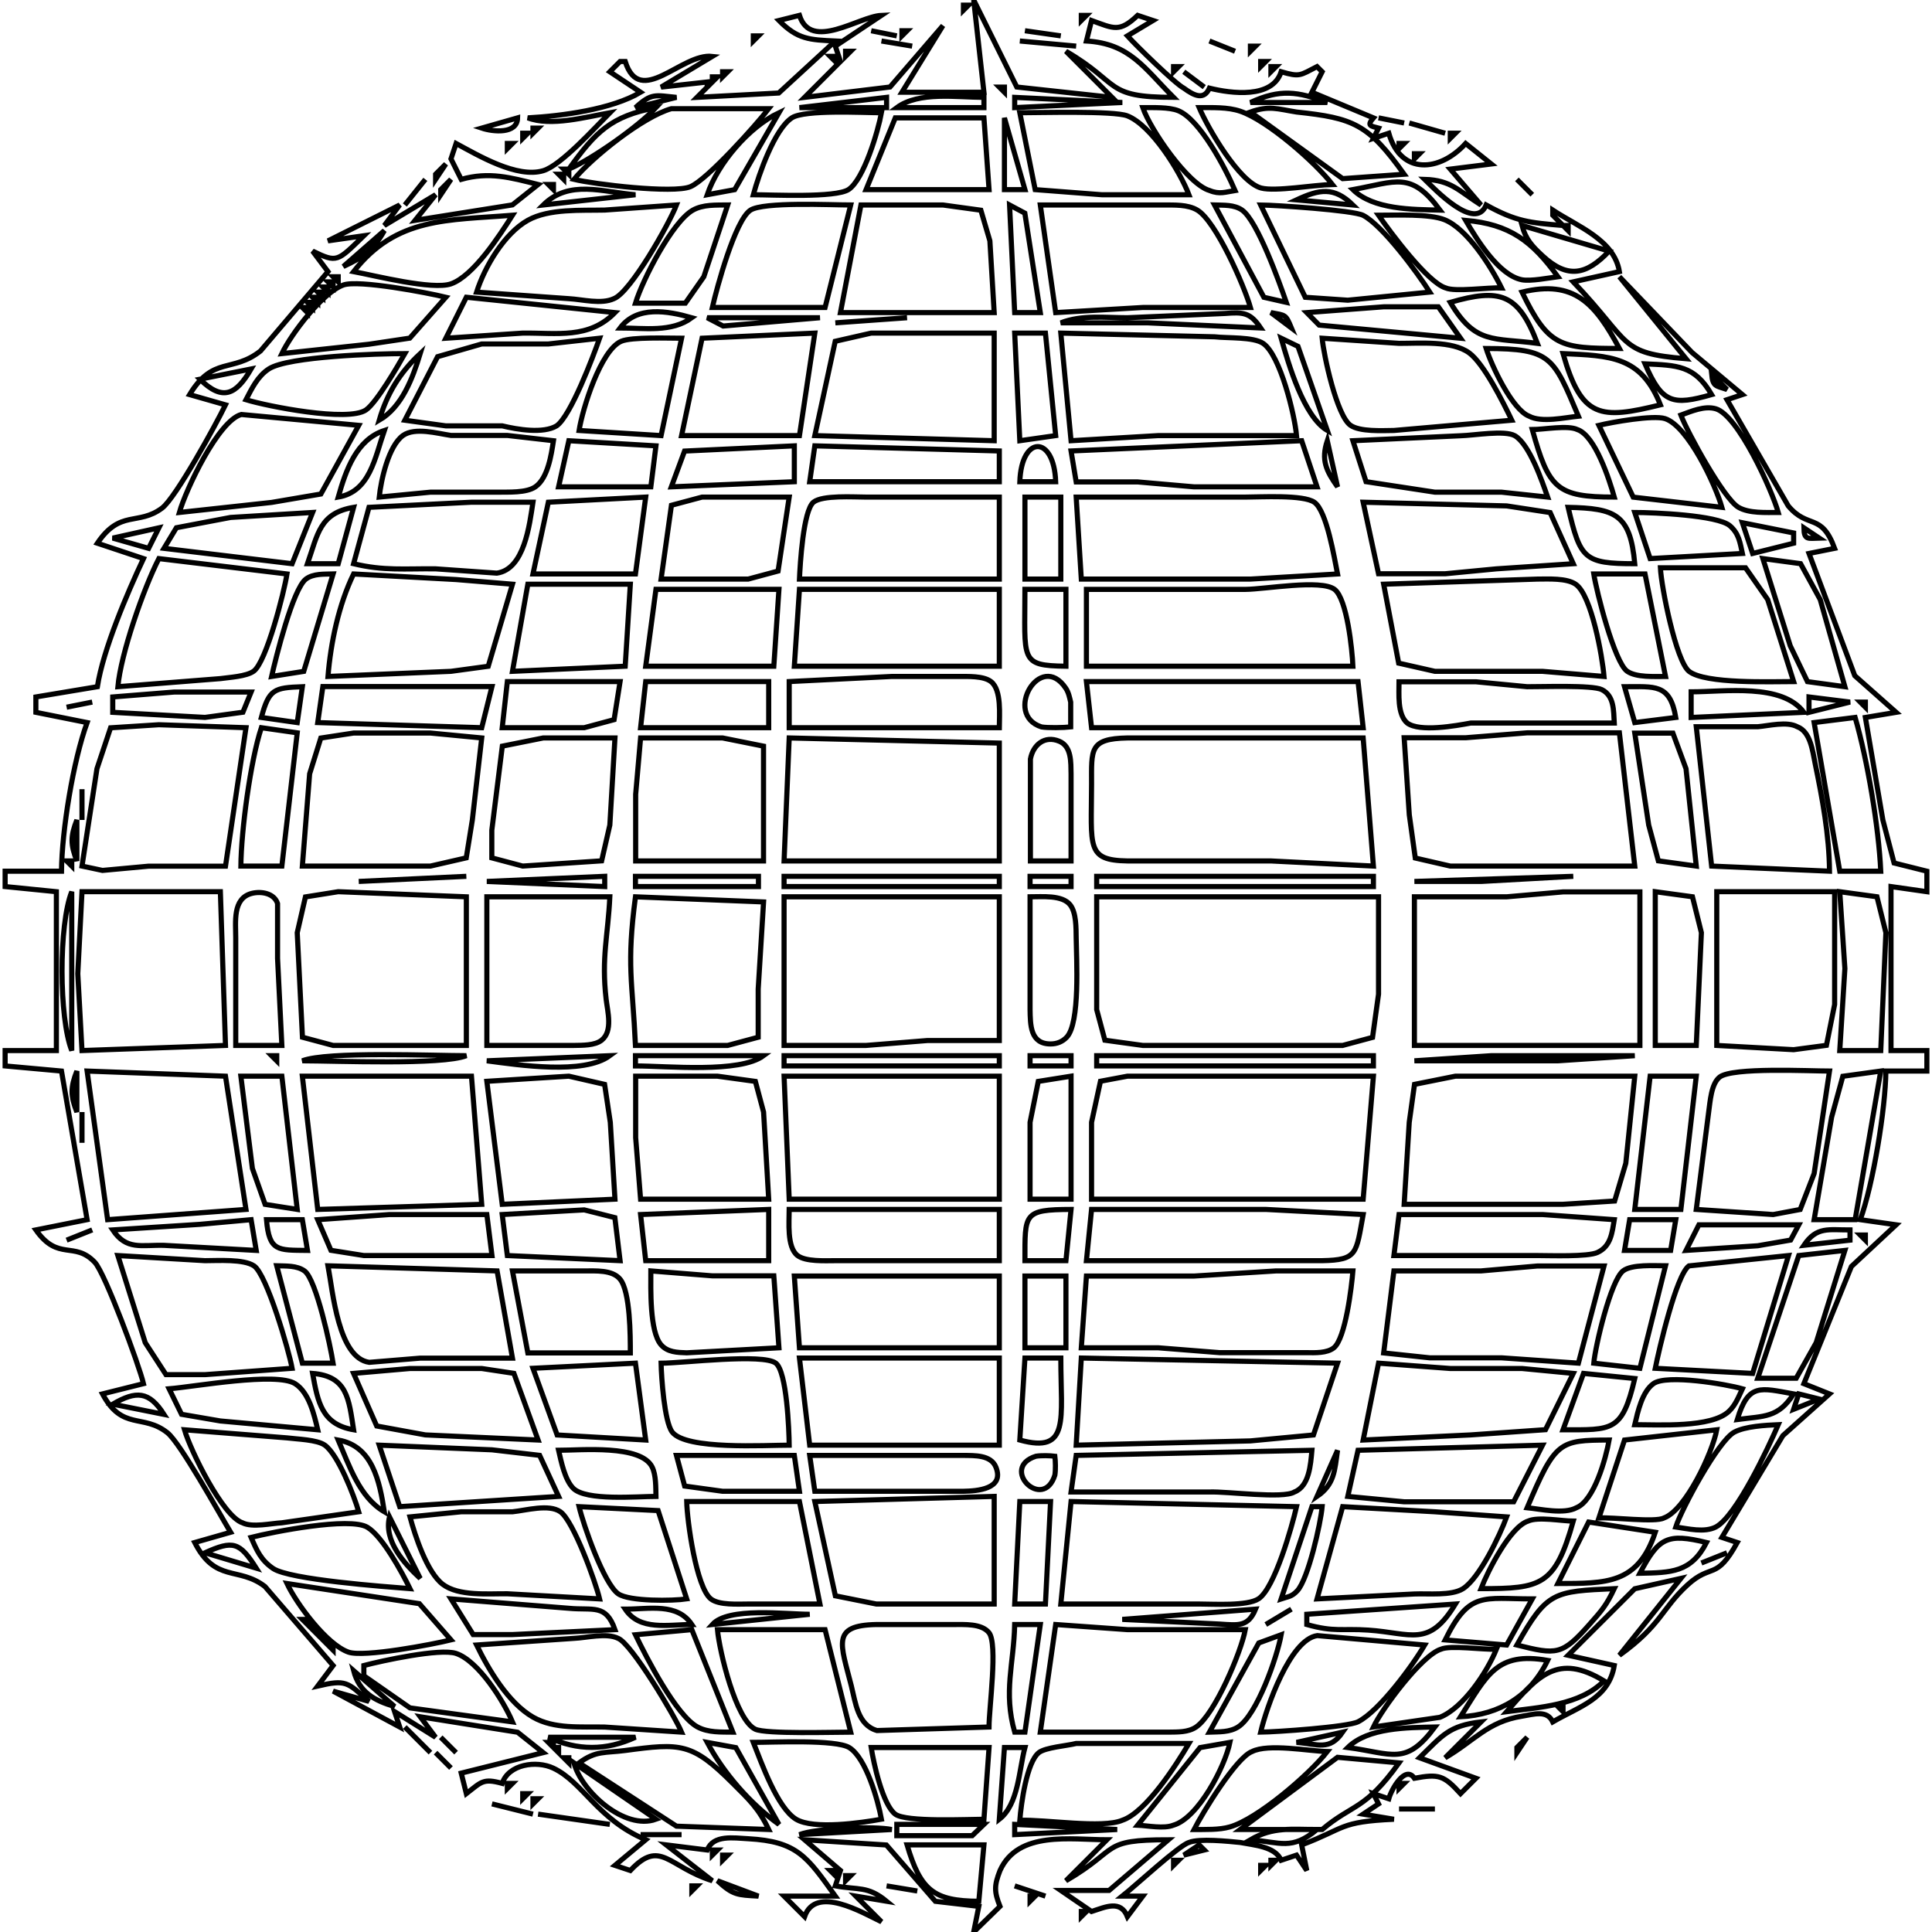 <?xml version="1.0" encoding="UTF-8" standalone="no"?>
<!DOCTYPE svg PUBLIC "-//W3C//DTD SVG 20010904//EN"
              "http://www.w3.org/TR/2001/REC-SVG-20010904/DTD/svg10.dtd">

<svg xmlns="http://www.w3.org/2000/svg"
     width="1.257in" height="1.257in"
     viewBox="0 0 377 377">
  <path id="Auswahl #8"
        fill="none" stroke="black" stroke-width="1"
        d="M 190.00,0.00
           C 190.00,0.00 198.41,16.98 198.41,16.98
             198.41,16.98 217.00,19.00 217.00,19.00
             217.00,19.00 208.00,10.00 208.00,10.00
             218.88,16.35 215.38,18.99 229.00,19.00
             223.26,13.26 220.47,8.50 212.00,8.00
             212.00,8.00 213.00,4.00 213.00,4.00
             217.36,5.58 218.45,6.38 222.00,3.00
             222.00,3.00 225.00,4.00 225.00,4.00
             225.00,4.00 220.00,7.00 220.00,7.00
             221.65,8.85 229.34,16.35 231.00,17.20
             233.11,18.75 234.95,19.56 236.00,17.20
             240.25,18.25 248.31,19.31 250.00,14.00
             253.67,15.06 253.63,14.73 257.00,13.00
             257.00,13.00 258.00,14.00 258.00,14.00
             258.00,14.00 256.00,18.00 256.00,18.00
             256.00,18.00 268.00,23.00 268.00,23.00
             266.70,24.52 267.37,24.57 269.00,25.00
             269.00,25.00 268.00,27.00 268.00,27.00
             268.00,27.00 271.00,26.00 271.00,26.00
             273.36,34.23 280.98,33.54 286.00,28.00
             286.00,28.00 291.00,32.00 291.00,32.00
             291.00,32.00 283.00,33.00 283.00,33.00
             283.00,33.00 289.00,40.00 289.00,40.00
             284.70,37.29 283.20,35.15 278.00,35.00
             280.01,36.96 287.87,45.24 290.00,40.00
             295.81,43.22 298.46,43.47 305.00,44.00
             305.00,44.00 303.00,42.00 303.00,42.00
             303.00,42.00 303.00,41.00 303.00,41.00
             307.91,44.23 314.97,46.79 316.00,53.00
             316.00,53.00 307.00,55.00 307.00,55.00
             318.46,67.01 315.72,68.92 329.00,70.00
             329.00,70.00 316.00,54.00 316.00,54.00
             316.00,54.00 330.17,68.78 330.17,68.78
             330.17,68.78 340.00,77.00 340.00,77.00
             340.00,77.00 337.00,78.00 337.00,78.00
             337.00,78.00 348.95,98.72 348.95,98.72
             352.82,103.33 355.39,99.94 358.00,107.00
             358.00,107.00 353.00,108.00 353.00,108.00
             353.00,108.00 361.93,131.85 361.93,131.85
             361.93,131.85 370.00,139.00 370.00,139.00
             370.00,139.00 364.00,140.00 364.00,140.00
             364.00,140.00 367.41,160.00 367.41,160.00
             367.41,160.00 369.60,168.40 369.60,168.40
             369.60,168.40 376.00,170.00 376.00,170.00
             376.00,170.00 376.00,174.00 376.00,174.00
             376.00,174.00 369.00,173.00 369.00,173.00
             369.00,173.00 369.00,205.00 369.00,205.00
             369.00,205.00 376.00,205.00 376.00,205.00
             376.00,205.00 376.00,209.00 376.00,209.00
             376.00,209.00 368.00,209.00 368.00,209.00
             367.93,216.37 365.51,231.13 363.00,238.00
             363.00,238.00 370.00,239.00 370.00,239.00
             370.00,239.00 361.27,247.14 361.27,247.14
             361.27,247.14 352.00,270.00 352.00,270.00
             352.00,270.00 357.00,272.00 357.00,272.00
             357.00,272.00 347.90,280.14 347.90,280.14
             347.90,280.14 336.00,300.00 336.00,300.00
             336.00,300.00 339.00,301.00 339.00,301.00
             334.84,308.56 334.02,304.94 329.27,309.29
             324.24,313.91 324.17,317.13 316.00,323.00
             316.00,323.00 328.00,308.00 328.00,308.00
             328.00,308.00 319.00,310.02 319.00,310.02
             319.00,310.02 306.00,323.00 306.00,323.00
             306.00,323.00 315.00,325.00 315.00,325.00
             313.93,331.45 308.26,332.95 303.00,336.00
             301.87,333.61 299.32,334.52 297.00,334.89
             290.31,335.95 287.69,339.69 282.00,343.00
             282.00,343.00 289.00,336.00 289.00,336.00
             282.71,336.73 281.42,338.69 277.00,343.00
             277.00,343.00 288.00,347.00 288.00,347.00
             288.00,347.00 285.00,350.00 285.00,350.00
             281.72,346.41 280.76,346.12 276.00,347.00
             274.19,344.32 271.47,349.25 271.00,351.00
             271.00,351.00 268.00,350.00 268.00,350.00
             268.00,350.00 269.00,352.00 269.00,352.00
             269.00,352.00 266.00,354.00 266.00,354.00
             266.00,354.00 272.00,355.00 272.00,355.00
             261.27,355.49 262.67,356.72 254.00,360.00
             254.00,360.00 255.00,365.00 255.00,365.00
             255.00,365.00 253.00,362.00 253.00,362.00
             253.00,362.00 250.00,363.00 250.00,363.00
             248.83,360.30 244.72,360.06 242.00,359.53
             239.77,359.31 233.98,358.70 232.00,359.53
             230.04,360.12 221.66,367.89 219.00,370.00
             219.00,370.00 223.00,370.00 223.00,370.00
             223.00,370.00 220.00,374.00 220.00,374.00
             218.65,370.68 215.75,372.12 213.00,373.00
             213.00,373.00 207.00,368.89 207.00,368.89
             207.00,368.89 216.42,368.89 216.42,368.89
             216.42,368.89 228.00,359.00 228.00,359.00
             214.58,359.01 218.72,360.75 208.00,367.00
             208.00,367.00 216.00,359.00 216.00,359.00
             208.95,359.00 198.67,357.17 195.13,365.02
             194.00,367.93 193.98,369.10 195.13,372.00
             195.13,372.00 190.00,377.00 190.00,377.00
             190.00,377.00 191.00,372.00 191.00,372.00
             191.00,372.00 182.52,371.01 182.52,371.01
             182.52,371.01 172.96,360.02 172.96,360.02
             172.96,360.02 157.00,359.00 157.00,359.00
             157.00,359.00 164.00,365.00 164.00,365.00
             164.00,365.00 163.00,368.00 163.00,368.00
             167.53,368.84 169.28,367.95 173.00,371.00
             173.00,371.00 167.00,370.00 167.00,370.00
             167.00,370.00 172.00,375.00 172.00,375.00
             168.31,373.24 159.17,367.77 157.00,374.00
             157.00,374.00 153.00,370.00 153.00,370.00
             153.00,370.00 163.00,370.00 163.00,370.00
             157.46,362.24 155.54,359.33 146.00,358.80
             143.15,358.65 139.19,357.98 138.00,361.00
             138.00,361.00 130.00,360.00 130.00,360.00
             130.00,360.00 139.00,367.00 139.00,367.00
             130.35,364.25 128.89,358.73 123.00,365.00
             123.00,365.00 120.00,364.00 120.00,364.00
             120.00,364.00 126.00,359.00 126.00,359.00
             116.57,355.02 113.78,347.78 108.00,345.04
             104.66,343.45 99.21,344.27 98.00,348.00
             94.26,346.98 93.97,347.69 91.00,350.00
             91.00,350.00 90.00,346.00 90.00,346.00
             90.00,346.00 106.00,342.00 106.00,342.00
             106.00,342.00 101.00,338.02 101.00,338.02
             101.00,338.02 82.00,335.00 82.00,335.00
             82.00,335.00 85.00,339.00 85.00,339.00
             85.00,339.00 77.00,334.00 77.00,334.00
             77.00,334.00 78.00,337.00 78.00,337.00
             78.00,337.00 65.00,330.00 65.00,330.00
             65.00,330.00 72.00,332.00 72.00,332.00
             67.72,328.20 67.57,327.72 62.00,329.00
             62.00,329.00 65.00,325.00 65.00,325.00
             65.00,325.00 51.70,309.58 51.70,309.58
             46.51,305.60 42.04,308.93 38.00,301.00
             38.00,301.00 45.00,299.00 45.00,299.00
             42.77,295.29 35.19,281.58 32.67,279.58
             27.91,275.79 23.88,279.25 20.00,272.00
             20.00,272.00 28.00,270.00 28.00,270.00
             27.17,266.47 20.50,248.42 18.49,246.31
             14.49,242.10 11.37,246.19 7.00,240.00
             7.00,240.00 17.00,238.00 17.00,238.00
             17.00,238.00 12.00,209.00 12.00,209.00
             12.00,209.00 1.00,208.00 1.00,208.00
             1.00,208.00 1.00,205.00 1.00,205.00
             1.00,205.00 11.00,205.00 11.00,205.00
             11.00,205.00 11.00,174.00 11.00,174.00
             11.00,174.00 1.00,173.00 1.00,173.00
             1.00,173.00 1.00,170.00 1.00,170.00
             1.00,170.00 12.00,170.00 12.00,170.00
             12.07,162.05 14.28,148.43 17.00,141.00
             17.00,141.00 7.00,139.00 7.00,139.00
             7.00,139.00 7.00,136.00 7.00,136.00
             7.00,136.00 19.00,134.00 19.00,134.00
             20.12,126.77 24.82,115.75 28.00,109.00
             28.00,109.00 19.00,106.00 19.00,106.00
             23.47,99.37 26.96,102.64 31.62,99.15
             34.31,97.13 42.22,82.69 44.00,79.00
             44.00,79.00 37.00,77.00 37.00,77.00
             41.59,69.42 45.33,72.83 50.83,68.49
             50.83,68.49 64.00,53.00 64.00,53.00
             64.00,53.00 61.00,49.00 61.00,49.00
             65.84,51.35 65.79,51.04 71.00,46.00
             71.00,46.00 64.00,47.00 64.00,47.00
             64.00,47.00 78.00,40.00 78.00,40.00
             78.00,40.00 75.00,44.00 75.00,44.00
             75.00,44.00 85.00,38.00 85.00,38.00
             85.00,38.00 81.00,43.00 81.00,43.00
             81.00,43.00 100.00,39.98 100.00,39.98
             100.00,39.98 105.00,36.00 105.00,36.00
             99.60,34.64 95.47,33.46 90.00,35.00
             90.00,35.00 88.00,31.00 88.00,31.00
             88.00,31.00 89.00,28.00 89.00,28.00
             93.35,30.34 100.87,34.84 106.00,33.31
             109.49,32.27 116.17,24.83 119.00,22.00
             114.29,22.85 107.47,24.72 103.00,23.00
             109.61,22.64 119.38,21.35 125.00,18.00
             125.00,18.00 119.00,14.00 119.00,14.00
             119.00,14.00 121.00,12.00 121.00,12.00
             121.00,12.00 122.00,12.00 122.00,12.00
             124.91,21.17 132.98,10.32 139.00,11.00
             139.00,11.00 129.00,17.00 129.00,17.00
             129.00,17.00 138.00,16.00 138.00,16.00
             138.00,16.00 138.00,17.00 138.00,17.00
             138.00,17.00 136.00,19.00 136.00,19.00
             136.00,19.00 151.96,18.15 151.96,18.15
             151.96,18.15 163.00,8.00 163.00,8.00
             157.99,7.77 155.65,7.71 152.00,4.00
             152.00,4.00 156.00,3.00 156.00,3.00
             158.25,10.08 167.62,3.19 172.00,3.00
             172.00,3.00 163.00,9.00 163.00,9.00
             163.00,9.00 164.00,12.00 164.00,12.00
             164.00,12.00 157.00,19.00 157.00,19.00
             157.00,19.00 173.67,16.98 173.67,16.98
             173.67,16.98 184.00,5.00 184.00,5.00
             184.00,5.00 176.00,18.00 176.00,18.00
             176.00,18.00 192.00,18.00 192.00,18.00
             192.00,18.00 190.00,0.00 190.00,0.00 Z
           M 188.00,1.00
           C 188.00,1.00 189.00,1.00 189.00,1.00
             189.00,1.00 188.00,2.00 188.00,2.00
             188.00,2.00 188.00,1.00 188.00,1.00 Z
           M 211.00,3.00
           C 211.00,3.00 212.00,3.00 212.00,3.00
             212.00,3.00 211.00,4.00 211.00,4.00
             211.00,4.00 211.00,3.00 211.00,3.00 Z
           M 170.00,6.00
           C 170.00,6.00 175.00,7.00 175.00,7.00
             175.00,7.00 170.00,6.00 170.00,6.00 Z
           M 176.00,6.00
           C 176.00,6.00 177.00,6.00 177.00,6.00
             177.00,6.00 176.00,7.00 176.00,7.00
             176.00,7.00 176.00,6.00 176.00,6.00 Z
           M 200.00,6.00
           C 200.00,6.00 207.00,7.00 207.00,7.00
             207.00,7.00 200.00,6.00 200.00,6.00 Z
           M 147.00,7.00
           C 147.00,7.00 148.00,7.00 148.00,7.00
             148.00,7.00 147.00,8.00 147.00,8.00
             147.00,8.00 147.00,7.00 147.00,7.00 Z
           M 172.00,8.00
           C 172.00,8.00 178.00,9.00 178.00,9.00
             178.00,9.00 172.00,8.00 172.00,8.00 Z
           M 199.00,8.00
           C 199.00,8.00 210.00,9.00 210.00,9.00
             210.00,9.00 199.00,8.00 199.00,8.00 Z
           M 236.00,8.00
           C 236.00,8.00 241.00,10.00 241.00,10.00
             241.00,10.00 236.00,8.00 236.00,8.00 Z
           M 244.00,9.00
           C 244.00,9.00 245.00,9.00 245.00,9.00
             245.00,9.00 244.00,10.00 244.00,10.00
             244.00,10.00 244.00,9.00 244.00,9.00 Z
           M 163.00,11.00
           C 163.00,11.00 162.00,11.00 162.00,11.00
             162.00,11.00 163.00,12.00 163.00,12.00
             163.00,12.00 163.00,11.00 163.00,11.00 Z
           M 165.00,10.00
           C 165.00,10.00 166.00,10.00 166.00,10.00
             166.00,10.00 165.00,11.00 165.00,11.00
             165.00,11.00 165.00,10.00 165.00,10.00 Z
           M 246.00,12.00
           C 246.00,12.00 247.00,12.00 247.00,12.00
             247.00,12.00 246.00,13.00 246.00,13.00
             246.00,13.00 246.00,12.00 246.00,12.00 Z
           M 229.00,13.00
           C 229.00,13.00 230.00,13.00 230.00,13.00
             230.00,13.00 229.00,14.00 229.00,14.00
             229.00,14.00 229.00,13.00 229.00,13.00 Z
           M 248.00,13.00
           C 248.00,13.00 249.00,13.00 249.00,13.00
             249.00,13.00 248.00,14.00 248.00,14.00
             248.00,14.00 248.00,13.00 248.00,13.00 Z
           M 141.00,14.00
           C 141.00,14.00 142.00,14.00 142.00,14.00
             142.00,14.00 141.00,15.00 141.00,15.00
             141.00,15.00 141.00,14.00 141.00,14.00 Z
           M 231.00,14.00
           C 231.00,14.00 235.00,17.00 235.00,17.00
             235.00,17.00 231.00,14.00 231.00,14.00 Z
           M 139.00,15.00
           C 139.00,15.00 140.00,15.00 140.00,15.00
             140.00,15.00 139.00,16.00 139.00,16.00
             139.00,16.00 139.00,15.00 139.00,15.00 Z
           M 196.00,17.00
           C 196.00,17.00 195.00,17.00 195.00,17.00
             195.00,17.00 196.00,18.00 196.00,18.00
             196.00,18.00 196.00,17.00 196.00,17.00 Z
           M 132.00,19.00
           C 127.88,18.60 127.16,18.09 124.00,21.00
             124.00,21.00 132.00,19.00 132.00,19.00 Z
           M 259.00,20.00
           C 253.22,17.83 249.79,17.33 244.00,20.00
             244.00,20.00 259.00,20.00 259.00,20.00 Z
           M 173.00,19.00
           C 173.00,19.00 156.00,21.00 156.00,21.00
             156.00,21.00 173.00,21.00 173.00,21.00
             173.00,21.00 173.00,19.00 173.00,19.00 Z
           M 192.00,19.00
           C 186.72,19.00 179.34,17.80 175.00,21.00
             175.00,21.00 192.00,21.00 192.00,21.00
             192.00,21.00 192.00,19.00 192.00,19.00 Z
           M 219.00,20.00
           C 219.00,20.00 198.00,19.00 198.00,19.00
             198.00,19.00 198.00,21.00 198.00,21.00
             198.00,21.00 219.00,20.00 219.00,20.00 Z
           M 128.00,21.00
           C 119.22,22.69 116.22,25.71 111.00,33.00
             115.55,31.06 124.62,24.64 128.00,21.00 Z
           M 150.00,21.21
           C 150.00,21.21 131.00,21.21 131.00,21.21
             125.46,22.78 115.63,30.61 112.00,35.00
             115.91,35.95 131.36,37.82 134.72,36.43
             138.03,35.05 147.67,24.25 150.00,21.21 Z
           M 241.00,37.18
           C 239.15,32.85 234.12,23.28 229.91,21.60
             228.11,20.88 224.98,21.01 223.00,21.00
             224.43,25.20 231.79,35.99 236.04,37.18
             237.99,37.99 239.17,37.46 241.00,37.18 Z
           M 260.00,36.00
           C 256.56,31.59 247.29,23.48 242.00,21.70
             239.54,20.87 236.59,21.01 234.00,21.00
             235.71,25.04 241.81,35.54 246.09,36.69
             248.84,37.42 256.37,36.08 260.00,36.00 Z
           M 274.00,34.00
           C 266.97,24.19 264.10,23.04 253.00,21.86
             249.23,21.26 247.69,20.55 244.00,21.86
             244.00,21.86 262.00,34.86 262.00,34.86
             262.00,34.86 274.00,34.00 274.00,34.00 Z
           M 152.00,22.00
           C 146.13,24.78 140.09,31.85 138.00,38.00
             138.00,38.00 143.36,37.01 143.36,37.01
             143.36,37.01 152.00,22.00 152.00,22.00 Z
           M 172.00,22.00
           C 168.46,22.00 157.04,21.36 154.53,22.99
             151.13,25.20 148.06,34.09 147.00,38.00
             150.66,38.00 163.05,38.65 165.59,36.98
             168.57,35.00 171.36,25.54 172.00,22.00 Z
           M 192.00,23.00
           C 192.00,23.00 174.70,23.00 174.70,23.00
             174.70,23.00 169.00,37.00 169.00,37.00
             169.00,37.00 193.00,37.00 193.00,37.00
             193.00,37.00 192.00,23.00 192.00,23.00 Z
           M 232.00,38.00
           C 230.24,33.41 224.64,24.40 219.96,22.60
             217.33,21.59 202.82,22.00 199.00,22.00
             199.00,22.00 202.00,37.00 202.00,37.00
             202.00,37.00 215.00,38.00 215.00,38.00
             215.00,38.00 232.00,38.00 232.00,38.00 Z
           M 196.00,23.00
           C 196.00,23.00 196.00,37.00 196.00,37.00
             196.00,37.00 200.00,37.00 200.00,37.00
             200.00,37.00 196.00,23.00 196.00,23.00 Z
           M 101.00,23.00
           C 100.93,26.22 96.20,25.73 94.00,25.00
             94.00,25.00 101.00,23.00 101.00,23.00 Z
           M 269.00,23.00
           C 269.00,23.00 274.00,24.00 274.00,24.00
             274.00,24.00 269.00,23.00 269.00,23.00 Z
           M 275.00,24.00
           C 275.00,24.00 282.00,26.00 282.00,26.00
             282.00,26.00 275.00,24.00 275.00,24.00 Z
           M 104.00,25.00
           C 104.00,25.00 105.00,25.00 105.00,25.00
             105.00,25.00 104.00,26.00 104.00,26.00
             104.00,26.00 104.00,25.00 104.00,25.00 Z
           M 102.00,26.00
           C 102.00,26.00 103.00,26.00 103.00,26.00
             103.00,26.00 102.00,27.00 102.00,27.00
             102.00,27.00 102.00,26.00 102.00,26.00 Z
           M 283.00,26.00
           C 283.00,26.00 284.00,26.00 284.00,26.00
             284.00,26.00 283.00,27.00 283.00,27.00
             283.00,27.00 283.00,26.00 283.00,26.00 Z
           M 99.00,28.00
           C 99.00,28.00 100.00,28.00 100.00,28.00
             100.00,28.00 99.00,29.00 99.00,29.00
             99.00,29.00 99.00,28.00 99.00,28.00 Z
           M 273.00,28.00
           C 273.00,28.00 274.00,28.00 274.00,28.00
             274.00,28.00 273.00,29.00 273.00,29.00
             273.00,29.00 273.00,28.00 273.00,28.00 Z
           M 276.00,30.00
           C 276.00,30.00 277.00,30.00 277.00,30.00
             277.00,30.00 276.00,31.00 276.00,31.00
             276.00,31.00 276.00,30.00 276.00,30.00 Z
           M 87.00,32.00
           C 87.00,32.00 85.00,35.00 85.00,35.00
             85.00,35.00 85.00,34.00 85.00,34.00
             85.00,34.00 87.00,32.00 87.00,32.00 Z
           M 111.00,33.00
           C 111.00,33.00 110.00,33.00 110.00,33.00
             110.00,33.00 111.00,34.00 111.00,34.00
             111.00,34.00 111.00,33.00 111.00,33.00 Z
           M 110.00,34.00
           C 110.00,34.00 109.00,34.00 109.00,34.00
             109.00,34.00 110.00,35.00 110.00,35.00
             110.00,35.00 110.00,34.00 110.00,34.00 Z
           M 281.00,41.00
           C 275.32,33.34 272.49,35.45 264.00,37.00
             267.97,40.91 275.57,40.88 281.00,41.00 Z
           M 83.00,35.00
           C 83.00,35.00 79.00,40.00 79.00,40.00
             79.00,40.00 83.00,35.00 83.00,35.00 Z
           M 88.00,35.00
           C 88.00,35.00 86.00,38.00 86.00,38.00
             86.00,38.00 86.00,37.00 86.00,37.00
             86.00,37.00 88.00,35.00 88.00,35.00 Z
           M 108.00,36.00
           C 108.00,36.00 107.00,36.00 107.00,36.00
             107.00,36.00 108.00,37.00 108.00,37.00
             108.00,37.00 108.00,36.00 108.00,36.00 Z
           M 296.00,35.00
           C 296.00,35.00 299.00,38.00 299.00,38.00
             299.00,38.00 296.00,35.00 296.00,35.00 Z
           M 124.00,38.00
           C 117.57,37.48 111.09,34.98 106.00,40.00
             106.00,40.00 124.00,38.00 124.00,38.00 Z
           M 264.00,40.00
           C 260.29,36.39 257.50,36.92 253.00,39.00
             253.00,39.00 264.00,40.00 264.00,40.00 Z
           M 132.00,40.00
           C 132.00,40.00 118.00,40.99 118.00,40.99
             113.40,41.10 107.16,40.67 103.01,42.98
             98.39,45.56 94.57,52.08 93.00,57.00
             93.00,57.00 111.00,58.28 111.00,58.28
             113.62,58.42 117.32,59.43 119.79,58.28
             123.04,57.05 130.62,43.60 132.00,40.00 Z
           M 142.00,40.00
           C 139.75,40.03 137.20,39.87 135.18,41.02
             131.18,43.30 125.41,54.53 124.00,59.16
             124.00,59.16 133.73,59.16 133.73,59.16
             133.73,59.16 137.34,54.00 137.34,54.00
             137.34,54.00 142.00,40.00 142.00,40.00 Z
           M 166.00,40.00
           C 162.25,40.00 148.95,39.34 146.42,41.02
             143.43,43.01 139.88,56.16 139.00,60.00
             139.00,60.00 161.00,60.00 161.00,60.00
             161.00,60.00 166.00,40.00 166.00,40.00 Z
           M 194.00,61.00
           C 194.00,61.00 193.16,47.00 193.16,47.00
             193.16,47.00 191.40,41.02 191.40,41.02
             191.40,41.02 184.00,40.00 184.00,40.00
             184.00,40.00 168.00,40.00 168.00,40.00
             168.00,40.00 164.00,61.00 164.00,61.00
             164.00,61.00 194.00,61.00 194.00,61.00 Z
           M 203.00,61.00
           C 203.00,61.00 199.98,41.59 199.98,41.59
             199.98,41.59 197.00,40.00 197.00,40.00
             197.00,40.00 198.00,61.00 198.00,61.00
             198.00,61.00 203.00,61.00 203.00,61.00 Z
           M 244.00,60.00
           C 242.79,55.74 237.29,43.22 233.67,41.02
             231.78,39.87 229.15,40.02 227.00,40.00
             227.00,40.00 203.00,40.00 203.00,40.00
             203.00,40.00 206.00,61.00 206.00,61.00
             206.00,61.00 223.00,60.00 223.00,60.00
             223.00,60.00 244.00,60.00 244.00,60.00 Z
           M 251.00,59.00
           C 249.67,55.16 245.37,43.09 242.37,40.99
             240.81,39.91 238.79,40.06 237.00,40.00
             237.00,40.00 246.63,58.01 246.63,58.01
             246.63,58.01 251.00,59.00 251.00,59.00 Z
           M 279.00,57.00
           C 276.58,53.19 269.78,43.97 265.99,42.02
             264.02,41.02 249.02,40.03 246.00,40.00
             246.00,40.00 254.70,58.01 254.70,58.01
             254.70,58.01 263.00,58.58 263.00,58.58
             263.00,58.58 279.00,57.00 279.00,57.00 Z
           M 100.00,42.00
           C 87.39,43.02 77.34,42.31 69.00,53.00
             73.18,53.79 84.40,56.64 88.00,55.39
             92.39,53.86 97.51,45.93 100.00,42.00 Z
           M 293.00,56.18
           C 290.87,51.86 286.31,44.69 281.91,42.89
             278.95,41.68 272.40,42.00 269.00,42.00
             271.29,45.30 278.59,55.14 282.09,56.18
             283.95,57.01 290.36,56.06 293.00,56.18 Z
           M 304.00,54.00
           C 298.98,47.06 294.59,43.73 286.00,43.00
             288.18,46.75 292.50,53.76 297.01,54.60
             298.68,54.91 302.18,54.24 304.00,54.00 Z
           M 297.00,44.00
           C 297.71,46.68 298.95,48.02 301.02,49.93
             305.95,54.49 309.62,53.62 314.00,49.00
             314.00,49.00 297.00,44.00 297.00,44.00 Z
           M 306.00,44.00
           C 306.00,44.00 305.00,44.00 305.00,44.00
             305.00,44.00 306.00,45.00 306.00,45.00
             306.00,45.00 306.00,44.00 306.00,44.00 Z
           M 75.00,45.00
           C 75.00,45.00 67.00,52.00 67.00,52.00
             70.95,50.16 72.85,48.83 75.00,45.00 Z
           M 66.00,54.00
           C 66.00,54.00 65.00,54.00 65.00,54.00
             65.00,54.00 66.00,55.00 66.00,55.00
             66.00,55.00 66.00,54.00 66.00,54.00 Z
           M 65.00,55.00
           C 65.00,55.00 64.00,55.00 64.00,55.00
             64.00,55.00 65.00,56.00 65.00,56.00
             65.00,56.00 65.00,55.00 65.00,55.00 Z
           M 87.00,58.00
           C 83.41,57.12 70.00,54.56 67.01,55.61
             62.99,57.03 56.80,65.18 55.00,69.00
             55.00,69.00 72.00,67.17 72.00,67.17
             72.00,67.17 79.96,65.98 79.96,65.98
             79.96,65.98 87.00,58.00 87.00,58.00 Z
           M 64.00,56.00
           C 64.00,56.00 63.00,56.00 63.00,56.00
             63.00,56.00 64.00,57.00 64.00,57.00
             64.00,57.00 64.00,56.00 64.00,56.00 Z
           M 316.00,68.00
           C 311.29,59.22 307.18,54.53 297.00,57.00
             302.15,67.69 304.55,67.97 316.00,68.00 Z
           M 63.00,57.00
           C 63.00,57.00 62.00,57.00 62.00,57.00
             62.00,57.00 63.00,58.00 63.00,58.00
             63.00,58.00 63.00,57.00 63.00,57.00 Z
           M 300.00,67.00
           C 296.25,57.21 292.67,56.22 283.00,59.00
             287.89,67.27 291.40,65.87 300.00,67.00 Z
           M 62.00,58.00
           C 62.00,58.00 61.00,58.00 61.00,58.00
             61.00,58.00 62.00,59.00 62.00,59.00
             62.00,59.00 62.00,58.00 62.00,58.00 Z
           M 120.00,61.00
           C 120.00,61.00 91.00,58.00 91.00,58.00
             91.00,58.00 87.00,66.00 87.00,66.00
             87.00,66.00 102.00,65.00 102.00,65.00
             108.74,64.92 114.88,66.21 120.00,61.00 Z
           M 61.00,59.00
           C 61.00,59.00 60.00,59.00 60.00,59.00
             60.00,59.00 61.00,60.00 61.00,60.00
             61.00,60.00 61.00,59.00 61.00,59.00 Z
           M 285.00,66.00
           C 285.00,66.00 280.67,59.87 280.67,59.87
             280.67,59.87 270.00,59.87 270.00,59.87
             270.00,59.87 255.00,61.00 255.00,61.00
             255.00,61.00 257.41,63.44 257.41,63.44
             257.41,63.44 285.00,66.00 285.00,66.00 Z
           M 60.00,60.00
           C 60.00,60.00 59.00,60.00 59.00,60.00
             59.00,60.00 60.00,61.00 60.00,61.00
             60.00,61.00 60.00,60.00 60.00,60.00 Z
           M 135.00,62.00
           C 130.21,60.64 124.29,59.61 121.00,64.00
             125.74,64.00 131.04,64.91 135.00,62.00 Z
           M 160.00,62.00
           C 160.00,62.00 138.00,62.00 138.00,62.00
             138.00,62.00 141.11,63.62 141.11,63.62
             141.11,63.62 160.00,62.00 160.00,62.00 Z
           M 246.00,64.00
           C 243.96,60.96 242.63,60.89 239.00,61.17
             239.00,61.17 220.00,62.00 220.00,62.00
             215.72,62.00 211.03,61.40 207.00,63.00
             207.00,63.00 224.00,63.00 224.00,63.00
             224.00,63.00 246.00,64.00 246.00,64.00 Z
           M 252.00,64.00
           C 250.87,61.29 250.87,61.55 248.00,61.00
             248.00,61.00 252.00,64.00 252.00,64.00 Z
           M 177.00,62.00
           C 177.00,62.00 163.00,63.00 163.00,63.00
             163.00,63.00 177.00,62.00 177.00,62.00 Z
           M 159.00,65.00
           C 159.00,65.00 137.00,66.00 137.00,66.00
             137.00,66.00 133.00,85.00 133.00,85.00
             133.00,85.00 156.00,85.00 156.00,85.00
             156.00,85.00 159.00,65.00 159.00,65.00 Z
           M 194.00,65.00
           C 194.00,65.00 170.00,65.00 170.00,65.00
             170.00,65.00 162.98,66.60 162.98,66.60
             162.98,66.60 159.00,85.00 159.00,85.00
             159.00,85.00 194.00,86.00 194.00,86.00
             194.00,86.00 194.00,65.00 194.00,65.00 Z
           M 204.00,65.00
           C 204.00,65.00 198.00,65.00 198.00,65.00
             198.00,65.00 199.00,86.00 199.00,86.00
             199.00,86.00 206.00,85.00 206.00,85.00
             206.00,85.00 204.00,65.00 204.00,65.00 Z
           M 253.00,85.00
           C 252.64,80.96 249.83,69.32 246.50,67.02
             244.58,65.70 239.56,66.02 237.00,65.72
             237.00,65.72 207.00,65.00 207.00,65.00
             207.00,65.00 209.00,86.00 209.00,86.00
             209.00,86.00 226.00,85.00 226.00,85.00
             226.00,85.00 253.00,85.00 253.00,85.00 Z
           M 117.00,66.00
           C 117.00,66.00 107.00,67.12 107.00,67.12
             107.00,67.12 94.00,67.12 94.00,67.12
             94.00,67.12 85.39,69.60 85.39,69.60
             85.39,69.60 79.00,82.00 79.00,82.00
             79.00,82.00 87.00,83.10 87.00,83.10
             87.00,83.10 98.00,83.10 98.00,83.10
             100.95,83.81 105.99,84.67 108.61,83.10
             111.36,81.20 115.78,69.49 117.00,66.00 Z
           M 133.00,66.00
           C 130.43,66.00 123.23,65.72 121.21,66.60
             117.20,68.35 113.66,79.80 113.00,84.00
             113.00,84.00 129.00,85.00 129.00,85.00
             129.00,85.00 133.00,66.00 133.00,66.00 Z
           M 259.00,84.00
           C 259.00,84.00 253.28,67.59 253.28,67.59
             253.28,67.59 250.00,66.00 250.00,66.00
             251.47,71.18 254.42,81.28 259.00,84.00 Z
           M 295.00,82.00
           C 293.38,78.63 289.55,70.93 286.67,68.85
             283.31,66.43 277.06,67.02 273.00,67.00
             273.00,67.00 258.00,66.00 258.00,66.00
             258.31,69.41 260.86,81.10 263.51,82.98
             265.34,84.28 269.74,84.02 272.00,84.00
             272.00,84.00 295.00,82.00 295.00,82.00 Z
           M 308.00,81.21
           C 303.10,69.63 302.69,68.04 290.00,68.00
             291.08,71.40 295.09,79.94 298.38,81.21
             300.83,82.53 305.39,81.47 308.00,81.21 Z
           M 79.00,69.00
           C 73.85,69.00 56.28,69.51 52.47,71.98
             50.28,73.40 49.16,75.77 48.00,78.00
             52.25,79.30 67.85,82.38 71.39,80.01
             73.42,78.65 77.66,71.39 79.00,69.00 Z
           M 82.00,69.00
           C 78.03,72.69 75.52,76.80 74.00,82.00
             78.46,79.40 80.52,73.79 82.00,69.00 Z
           M 324.00,79.00
           C 320.26,69.46 314.12,69.42 305.00,69.00
             308.63,81.70 312.30,81.88 324.00,79.00 Z
           M 334.00,77.00
           C 330.65,71.25 327.24,71.29 321.00,71.00
             324.32,78.75 326.44,79.16 334.00,77.00 Z
           M 49.00,72.00
           C 49.00,72.00 39.00,74.00 39.00,74.00
             43.49,78.40 46.09,76.99 49.00,72.00 Z
           M 334.00,73.00
           C 334.24,75.44 334.76,75.25 337.00,76.00
             337.00,76.00 334.00,73.00 334.00,73.00 Z
           M 347.00,100.00
           C 345.74,95.58 339.17,81.05 334.82,79.77
             332.60,79.12 330.05,80.26 328.00,81.00
             329.32,84.46 336.36,97.30 339.21,98.98
             341.30,100.21 344.62,99.99 347.00,100.00 Z
           M 70.00,83.00
           C 70.00,83.00 47.09,80.88 47.09,80.88
             42.59,82.10 36.27,95.54 35.00,100.00
             35.00,100.00 53.00,98.04 53.00,98.04
             53.00,98.04 62.61,96.40 62.61,96.40
             62.61,96.40 70.00,83.00 70.00,83.00 Z
           M 336.00,99.00
           C 334.74,94.58 329.39,83.15 324.91,81.69
             322.63,80.94 314.55,82.38 312.00,83.00
             312.00,83.00 318.70,97.01 318.70,97.01
             318.70,97.01 336.00,99.00 336.00,99.00 Z
           M 315.00,97.00
           C 314.03,93.56 311.26,84.97 307.79,83.82
             305.92,82.92 301.24,83.82 299.00,83.82
             302.23,95.33 303.75,97.00 315.00,97.00 Z
           M 75.00,84.00
           C 69.52,85.80 67.48,91.81 66.00,97.00
             72.18,95.95 73.15,89.34 75.00,84.00 Z
           M 108.00,86.00
           C 108.00,86.00 99.00,84.97 99.00,84.97
             99.00,84.97 88.00,84.97 88.00,84.97
             85.30,84.57 80.99,83.33 78.65,84.97
             75.81,87.00 74.34,93.71 74.00,97.00
             74.00,97.00 84.00,96.04 84.00,96.04
             84.00,96.04 97.00,96.04 97.00,96.04
             99.14,96.00 102.71,96.23 104.49,94.98
             106.92,93.27 107.58,88.73 108.00,86.00 Z
           M 302.00,97.00
           C 300.91,93.89 298.46,86.72 295.61,85.03
             293.62,83.90 287.71,84.96 285.00,85.03
             285.00,85.03 264.00,86.00 264.00,86.00
             264.00,86.00 266.56,93.99 266.56,93.99
             266.56,93.99 280.00,96.04 280.00,96.04
             280.00,96.04 293.00,96.04 293.00,96.04
             293.00,96.04 302.00,97.00 302.00,97.00 Z
           M 128.00,87.00
           C 128.00,87.00 111.00,86.00 111.00,86.00
             111.00,86.00 109.00,95.00 109.00,95.00
             109.00,95.00 127.00,95.00 127.00,95.00
             127.00,95.00 128.00,87.00 128.00,87.00 Z
           M 254.00,86.00
           C 254.00,86.00 209.00,88.00 209.00,88.00
             209.00,88.00 210.00,94.04 210.00,94.04
             210.00,94.04 222.00,94.04 222.00,94.04
             222.00,94.04 233.00,95.00 233.00,95.00
             233.00,95.00 257.00,95.00 257.00,95.00
             257.00,95.00 254.00,86.00 254.00,86.00 Z
           M 259.00,86.00
           C 257.76,89.78 258.78,91.87 261.00,95.00
             261.00,95.00 259.00,86.00 259.00,86.00 Z
           M 155.00,87.00
           C 155.00,87.00 133.58,88.02 133.58,88.02
             133.58,88.02 131.00,95.00 131.00,95.00
             131.00,95.00 155.00,94.00 155.00,94.00
             155.00,94.00 155.00,87.00 155.00,87.00 Z
           M 195.00,88.00
           C 195.00,88.00 159.00,87.00 159.00,87.00
             159.00,87.00 158.00,94.00 158.00,94.00
             158.00,94.00 195.00,94.00 195.00,94.00
             195.00,94.00 195.00,88.00 195.00,88.00 Z
           M 206.00,94.00
           C 205.68,84.86 199.32,84.86 199.00,94.00
             199.00,94.00 206.00,94.00 206.00,94.00 Z
           M 126.00,97.00
           C 126.00,97.00 107.00,98.00 107.00,98.00
             107.00,98.00 104.00,112.00 104.00,112.00
             104.00,112.00 124.00,112.00 124.00,112.00
             124.00,112.00 126.00,97.00 126.00,97.00 Z
           M 154.00,97.00
           C 154.00,97.00 137.00,97.00 137.00,97.00
             137.00,97.00 131.02,98.60 131.02,98.60
             131.02,98.60 129.00,113.00 129.00,113.00
             129.00,113.00 146.00,113.00 146.00,113.00
             146.00,113.00 151.83,111.43 151.83,111.43
             151.83,111.43 154.00,97.00 154.00,97.00 Z
           M 195.00,97.00
           C 195.00,97.00 169.00,97.00 169.00,97.00
             166.64,97.00 160.49,96.58 158.74,97.99
             156.73,99.62 156.13,110.14 156.00,113.00
             156.00,113.00 195.00,113.00 195.00,113.00
             195.00,113.00 195.00,97.00 195.00,97.00 Z
           M 207.00,97.00
           C 207.00,97.00 200.00,97.00 200.00,97.00
             200.00,97.00 200.00,113.00 200.00,113.00
             200.00,113.00 207.00,113.00 207.00,113.00
             207.00,113.00 207.00,97.00 207.00,97.00 Z
           M 261.00,112.00
           C 260.37,108.89 258.91,99.75 256.49,98.02
             254.34,96.49 245.94,97.00 243.00,97.00
             243.00,97.00 210.00,97.00 210.00,97.00
             210.00,97.00 211.00,113.00 211.00,113.00
             211.00,113.00 244.00,113.00 244.00,113.00
             244.00,113.00 261.00,112.00 261.00,112.00 Z
           M 104.00,98.00
           C 104.00,98.00 92.00,98.00 92.00,98.00
             92.00,98.00 72.00,99.00 72.00,99.00
             72.00,99.00 69.00,110.00 69.00,110.00
             74.89,111.43 79.07,110.93 85.00,111.00
             85.00,111.00 96.95,111.84 96.95,111.84
             102.33,111.08 103.32,102.44 104.00,98.00 Z
           M 307.00,110.00
           C 307.00,110.00 302.49,100.02 302.49,100.02
             302.49,100.02 294.00,98.72 294.00,98.72
             294.00,98.72 266.00,98.00 266.00,98.00
             266.00,98.00 269.00,111.96 269.00,111.96
             269.00,111.96 282.00,111.96 282.00,111.96
             282.00,111.96 292.00,111.00 292.00,111.00
             292.00,111.00 307.00,110.00 307.00,110.00 Z
           M 69.00,99.00
           C 62.37,100.11 62.00,104.25 60.00,110.00
             60.00,110.00 66.00,110.00 66.00,110.00
             66.00,110.00 69.00,99.00 69.00,99.00 Z
           M 319.00,110.00
           C 318.12,100.30 315.17,99.20 306.00,99.00
             308.36,109.09 309.11,109.99 319.00,110.00 Z
           M 61.00,100.00
           C 61.00,100.00 45.00,100.97 45.00,100.97
             45.00,100.97 34.42,102.98 34.42,102.98
             34.42,102.98 32.00,107.00 32.00,107.00
             32.00,107.00 57.00,110.00 57.00,110.00
             57.00,110.00 61.00,100.00 61.00,100.00 Z
           M 340.00,108.00
           C 339.54,105.88 339.34,104.14 337.57,102.60
             335.15,100.50 322.61,100.01 319.00,100.00
             319.00,100.00 322.00,109.00 322.00,109.00
             322.00,109.00 340.00,108.00 340.00,108.00 Z
           M 350.00,104.00
           C 350.00,104.00 340.00,102.00 340.00,102.00
             340.00,102.00 342.00,108.00 342.00,108.00
             342.00,108.00 350.00,106.00 350.00,106.00
             350.00,106.00 350.00,104.00 350.00,104.00 Z
           M 31.00,103.00
           C 31.00,103.00 22.00,105.00 22.00,105.00
             22.00,105.00 29.00,107.00 29.00,107.00
             29.00,107.00 31.00,103.00 31.00,103.00 Z
           M 352.00,103.00
           C 352.04,105.46 352.82,105.05 355.00,105.00
             355.00,105.00 352.00,103.00 352.00,103.00 Z
           M 56.00,112.00
           C 56.00,112.00 31.00,109.00 31.00,109.00
             28.01,114.84 23.58,127.55 23.00,134.00
             23.00,134.00 43.00,132.42 43.00,132.42
             44.79,132.17 48.06,132.00 49.49,130.98
             51.98,129.20 55.47,115.44 56.00,112.00 Z
           M 360.00,134.00
           C 360.00,134.00 355.19,117.00 355.19,117.00
             355.19,117.00 351.35,109.99 351.35,109.99
             351.35,109.99 344.00,109.00 344.00,109.00
             344.00,109.00 349.33,126.00 349.33,126.00
             349.33,126.00 352.70,133.01 352.70,133.01
             352.70,133.01 360.00,134.00 360.00,134.00 Z
           M 350.00,133.00
           C 350.00,133.00 344.94,117.00 344.94,117.00
             344.94,117.00 340.61,110.79 340.61,110.79
             340.61,110.79 324.00,110.79 324.00,110.79
             324.18,114.58 327.05,128.97 329.58,130.99
             332.73,133.50 345.68,133.00 350.00,133.00 Z
           M 65.00,112.00
           C 63.27,112.06 61.17,111.89 59.70,112.99
             57.14,114.92 53.82,128.39 53.00,132.00
             53.00,132.00 59.27,131.01 59.27,131.01
             59.27,131.01 65.00,112.00 65.00,112.00 Z
           M 100.00,114.00
           C 100.00,114.00 89.00,113.09 89.00,113.09
             89.00,113.09 69.00,112.00 69.00,112.00
             66.09,118.00 64.54,125.36 64.00,132.00
             64.00,132.00 88.00,131.00 88.00,131.00
             88.00,131.00 95.27,130.01 95.27,130.01
             95.27,130.01 100.00,114.00 100.00,114.00 Z
           M 321.00,112.00
           C 321.00,112.00 311.00,112.00 311.00,112.00
             311.53,115.42 315.03,129.22 317.51,130.98
             319.28,132.23 322.87,131.99 325.00,132.00
             325.00,132.00 321.00,112.00 321.00,112.00 Z
           M 313.00,132.00
           C 312.68,128.15 310.59,116.20 307.49,114.02
             305.71,112.77 302.14,113.00 300.00,113.00
             300.00,113.00 270.00,114.00 270.00,114.00
             270.00,114.00 272.93,129.40 272.93,129.40
             272.93,129.40 280.00,131.00 280.00,131.00
             280.00,131.00 301.00,131.00 301.00,131.00
             301.00,131.00 313.00,132.00 313.00,132.00 Z
           M 123.00,114.00
           C 123.00,114.00 103.00,114.00 103.00,114.00
             103.00,114.00 100.00,131.00 100.00,131.00
             100.00,131.00 122.00,130.00 122.00,130.00
             122.00,130.00 123.00,114.00 123.00,114.00 Z
           M 264.00,130.00
           C 263.86,126.85 262.87,116.90 260.42,115.01
             257.77,113.00 246.93,114.98 243.00,115.01
             243.00,115.01 212.00,115.01 212.00,115.01
             212.00,115.01 212.00,130.00 212.00,130.00
             212.00,130.00 264.00,130.00 264.00,130.00 Z
           M 152.00,115.00
           C 152.00,115.00 128.00,115.00 128.00,115.00
             128.00,115.00 126.00,130.00 126.00,130.00
             126.00,130.00 151.00,130.00 151.00,130.00
             151.00,130.00 152.00,115.00 152.00,115.00 Z
           M 195.00,115.00
           C 195.00,115.00 156.00,115.00 156.00,115.00
             156.00,115.00 155.00,130.00 155.00,130.00
             155.00,130.00 195.00,130.00 195.00,130.00
             195.00,130.00 195.00,115.00 195.00,115.00 Z
           M 208.00,115.00
           C 208.00,115.00 200.00,115.00 200.00,115.00
             200.00,128.91 198.90,129.88 208.00,130.00
             208.00,130.00 208.00,115.00 208.00,115.00 Z
           M 195.00,142.00
           C 195.00,139.55 195.48,134.67 193.40,133.02
             191.92,131.85 188.82,132.01 187.00,132.00
             187.00,132.00 174.00,132.00 174.00,132.00
             174.00,132.00 154.00,133.00 154.00,133.00
             154.00,133.00 154.00,142.00 154.00,142.00
             154.00,142.00 195.00,142.00 195.00,142.00 Z
           M 208.93,141.85
           C 208.93,141.85 208.93,137.02 208.93,137.02
             208.70,136.06 208.53,135.15 207.98,134.31
             202.99,126.85 195.69,139.45 203.23,141.85
             204.42,142.06 207.64,142.00 208.93,141.85 Z
           M 96.00,133.97
           C 96.00,133.97 82.00,133.97 82.00,133.97
             82.00,133.97 63.00,133.97 63.00,133.97
             63.00,133.97 62.00,141.00 62.00,141.00
             62.00,141.00 94.00,142.00 94.00,142.00
             94.00,142.00 96.00,133.97 96.00,133.97 Z
           M 121.00,133.00
           C 121.00,133.00 99.00,133.00 99.00,133.00
             99.00,133.00 98.00,142.00 98.00,142.00
             98.00,142.00 114.00,142.00 114.00,142.00
             114.00,142.00 119.83,140.43 119.83,140.43
             119.83,140.43 121.00,133.00 121.00,133.00 Z
           M 150.00,133.00
           C 150.00,133.00 126.00,133.00 126.00,133.00
             126.00,133.00 125.00,142.00 125.00,142.00
             125.00,142.00 150.00,142.00 150.00,142.00
             150.00,142.00 150.00,133.00 150.00,133.00 Z
           M 265.00,133.00
           C 265.00,133.00 212.00,133.00 212.00,133.00
             212.00,133.00 213.00,142.00 213.00,142.00
             213.00,142.00 266.00,142.00 266.00,142.00
             266.00,142.00 265.00,133.00 265.00,133.00 Z
           M 315.00,141.09
           C 314.86,138.68 315.00,135.79 312.57,134.57
             310.72,133.64 300.72,134.03 298.00,134.00
             298.00,134.00 288.00,133.04 288.00,133.04
             288.00,133.04 273.00,133.04 273.00,133.04
             273.01,135.30 272.62,139.41 274.60,141.09
             277.03,142.90 284.05,141.63 287.00,141.09
             287.00,141.09 315.00,141.09 315.00,141.09 Z
           M 59.00,134.00
           C 53.45,134.20 52.49,134.48 51.00,140.00
             51.00,140.00 58.00,141.00 58.00,141.00
             58.00,141.00 59.00,134.00 59.00,134.00 Z
           M 327.00,140.00
           C 325.88,133.33 322.85,134.02 317.00,134.00
             317.00,134.00 319.00,141.00 319.00,141.00
             319.00,141.00 327.00,140.00 327.00,140.00 Z
           M 49.00,135.04
           C 49.00,135.04 34.00,135.04 34.00,135.04
             34.00,135.04 22.00,136.00 22.00,136.00
             22.00,136.00 22.00,139.00 22.00,139.00
             22.00,139.00 40.00,139.99 40.00,139.99
             40.00,139.99 47.40,138.98 47.40,138.98
             47.40,138.98 49.00,135.04 49.00,135.04 Z
           M 352.00,139.00
           C 347.75,133.27 336.52,135.00 330.00,135.00
             330.00,135.00 330.00,140.00 330.00,140.00
             330.00,140.00 352.00,139.00 352.00,139.00 Z
           M 361.00,137.00
           C 361.00,137.00 353.00,136.00 353.00,136.00
             353.00,136.00 353.00,139.00 353.00,139.00
             353.00,139.00 361.00,137.00 361.00,137.00 Z
           M 18.00,137.00
           C 18.00,137.00 13.00,138.00 13.00,138.00
             13.00,138.00 18.00,137.00 18.00,137.00 Z
           M 364.00,137.00
           C 364.00,137.00 363.00,137.00 363.00,137.00
             363.00,137.00 364.00,138.00 364.00,138.00
             364.00,138.00 364.00,137.00 364.00,137.00 Z
           M 362.00,140.00
           C 362.00,140.00 354.00,141.00 354.00,141.00
             354.00,141.00 359.00,170.00 359.00,170.00
             359.00,170.00 367.00,170.00 367.00,170.00
             366.61,161.40 364.40,148.28 362.00,140.00 Z
           M 48.00,142.00
           C 48.00,142.00 31.00,141.42 31.00,141.42
             31.00,141.42 21.58,142.02 21.58,142.02
             21.58,142.02 18.92,150.00 18.92,150.00
             18.92,150.00 16.00,169.00 16.00,169.00
             16.00,169.00 20.00,169.85 20.00,169.85
             20.00,169.85 29.00,169.02 29.00,169.02
             29.00,169.02 44.00,169.02 44.00,169.02
             44.00,169.02 48.00,142.00 48.00,142.00 Z
           M 357.00,170.00
           C 356.94,162.92 355.62,155.92 354.20,149.00
             353.69,146.53 353.30,142.77 350.70,141.81
             348.69,140.72 345.19,141.62 343.00,141.81
             343.00,141.81 331.00,141.81 331.00,141.81
             331.00,141.81 334.00,169.00 334.00,169.00
             334.00,169.00 357.00,170.00 357.00,170.00 Z
           M 58.00,143.00
           C 58.00,143.00 51.00,142.00 51.00,142.00
             48.87,148.46 47.06,162.12 47.00,169.00
             47.00,169.00 55.00,169.00 55.00,169.00
             55.00,169.00 58.00,143.00 58.00,143.00 Z
           M 331.00,169.00
           C 331.00,169.00 329.00,150.00 329.00,150.00
             329.00,150.00 326.44,143.06 326.44,143.06
             326.44,143.06 319.00,143.06 319.00,143.06
             319.00,143.06 321.72,161.00 321.72,161.00
             321.72,161.00 323.60,167.98 323.60,167.98
             323.60,167.98 331.00,169.00 331.00,169.00 Z
           M 94.00,144.00
           C 94.00,144.00 84.00,143.04 84.00,143.04
             84.00,143.04 69.00,143.04 69.00,143.04
             69.00,143.04 62.60,144.02 62.60,144.02
             62.60,144.02 60.42,151.00 60.42,151.00
             60.42,151.00 59.00,169.00 59.00,169.00
             59.00,169.00 84.00,169.00 84.00,169.00
             84.00,169.00 90.98,167.40 90.98,167.40
             90.98,167.40 92.17,160.00 92.17,160.00
             92.17,160.00 94.00,144.00 94.00,144.00 Z
           M 316.00,143.00
           C 316.00,143.00 298.00,143.00 298.00,143.00
             298.00,143.00 286.00,143.96 286.00,143.96
             286.00,143.96 274.00,143.96 274.00,143.96
             274.00,143.96 275.00,159.00 275.00,159.00
             275.00,159.00 276.17,167.43 276.17,167.43
             276.17,167.43 283.00,169.00 283.00,169.00
             283.00,169.00 319.00,169.00 319.00,169.00
             319.00,169.00 316.00,143.00 316.00,143.00 Z
           M 120.00,144.00
           C 120.00,144.00 106.00,144.00 106.00,144.00
             106.00,144.00 98.02,145.60 98.02,145.60
             98.02,145.60 95.97,162.00 95.97,162.00
             95.97,162.00 95.97,167.40 95.97,167.40
             95.97,167.40 102.00,169.00 102.00,169.00
             102.00,169.00 117.40,167.98 117.40,167.98
             117.40,167.98 119.00,161.00 119.00,161.00
             119.00,161.00 120.00,144.00 120.00,144.00 Z
           M 148.99,168.00
           C 148.99,168.00 148.99,152.00 148.99,152.00
             148.99,152.00 148.99,145.60 148.99,145.60
             148.99,145.60 141.00,144.00 141.00,144.00
             141.00,144.00 125.00,144.00 125.00,144.00
             125.00,144.00 124.04,155.00 124.04,155.00
             124.04,155.00 124.04,168.00 124.04,168.00
             124.04,168.00 148.99,168.00 148.99,168.00 Z
           M 195.00,145.00
           C 195.00,145.00 154.00,144.00 154.00,144.00
             154.00,144.00 153.00,168.00 153.00,168.00
             153.00,168.00 195.00,168.00 195.00,168.00
             195.00,168.00 195.00,145.00 195.00,145.00 Z
           M 209.00,168.00
           C 209.00,168.00 209.00,151.00 209.00,151.00
             208.95,148.80 209.14,145.66 206.69,144.64
             203.85,143.46 201.60,145.32 201.07,148.11
             201.07,148.11 201.07,168.00 201.07,168.00
             201.07,168.00 209.00,168.00 209.00,168.00 Z
           M 266.00,144.00
           C 266.00,144.00 220.00,144.00 220.00,144.00
             212.51,144.14 213.01,146.26 213.00,153.00
             212.98,165.32 211.91,167.86 220.00,168.00
             220.00,168.00 248.00,168.00 248.00,168.00
             248.00,168.00 268.00,169.00 268.00,169.00
             268.00,169.00 266.00,144.00 266.00,144.00 Z
           M 16.00,154.00
           C 16.00,154.00 16.00,160.00 16.00,160.00
             16.00,160.00 16.00,154.00 16.00,154.00 Z
           M 15.00,160.00
           C 13.75,163.17 13.75,164.83 15.00,168.00
             15.00,168.00 15.00,160.00 15.00,160.00 Z
           M 14.00,168.00
           C 14.00,168.00 13.00,168.00 13.00,168.00
             13.00,168.00 14.00,169.00 14.00,169.00
             14.00,169.00 14.00,168.00 14.00,168.00 Z
           M 91.00,171.00
           C 91.00,171.00 70.00,172.00 70.00,172.00
             70.00,172.00 91.00,171.00 91.00,171.00 Z
           M 118.00,171.00
           C 118.00,171.00 95.00,172.00 95.00,172.00
             95.00,172.00 118.00,173.00 118.00,173.00
             118.00,173.00 118.00,171.00 118.00,171.00 Z
           M 148.00,171.00
           C 148.00,171.00 124.00,171.00 124.00,171.00
             124.00,171.00 124.00,173.00 124.00,173.00
             124.00,173.00 148.00,173.00 148.00,173.00
             148.00,173.00 148.00,171.00 148.00,171.00 Z
           M 195.00,171.00
           C 195.00,171.00 153.00,171.00 153.00,171.00
             153.00,171.00 153.00,173.00 153.00,173.00
             153.00,173.00 195.00,173.00 195.00,173.00
             195.00,173.00 195.00,171.00 195.00,171.00 Z
           M 209.00,171.00
           C 209.00,171.00 201.00,171.00 201.00,171.00
             201.00,171.00 201.00,173.00 201.00,173.00
             201.00,173.00 209.00,173.00 209.00,173.00
             209.00,173.00 209.00,171.00 209.00,171.00 Z
           M 268.00,171.00
           C 268.00,171.00 214.00,171.00 214.00,171.00
             214.00,171.00 214.00,173.00 214.00,173.00
             214.00,173.00 268.00,173.00 268.00,173.00
             268.00,173.00 268.00,171.00 268.00,171.00 Z
           M 307.00,171.00
           C 307.00,171.00 276.00,172.00 276.00,172.00
             276.00,172.00 289.00,172.00 289.00,172.00
             289.00,172.00 307.00,171.00 307.00,171.00 Z
           M 14.00,174.00
           C 11.44,180.38 11.51,198.73 14.00,205.00
             14.00,205.00 14.00,174.00 14.00,174.00 Z
           M 43.00,174.00
           C 43.00,174.00 16.00,174.00 16.00,174.00
             16.00,174.00 15.18,190.00 15.18,190.00
             15.18,190.00 16.00,205.00 16.00,205.00
             16.00,205.00 44.00,204.00 44.00,204.00
             44.00,204.00 43.00,174.00 43.00,174.00 Z
           M 55.00,204.00
           C 55.00,204.00 54.16,187.00 54.16,187.00
             54.16,187.00 54.16,176.31 54.16,176.31
             53.52,174.32 51.03,173.86 49.14,174.33
             45.33,175.29 46.01,179.96 46.00,183.00
             46.00,183.00 46.00,204.00 46.00,204.00
             46.00,204.00 55.00,204.00 55.00,204.00 Z
           M 91.00,175.00
           C 91.00,175.00 66.00,174.00 66.00,174.00
             66.00,174.00 59.60,175.02 59.60,175.02
             59.60,175.02 58.00,182.00 58.00,182.00
             58.00,182.00 59.02,202.40 59.02,202.40
             59.02,202.40 65.00,204.00 65.00,204.00
             65.00,204.00 91.00,204.00 91.00,204.00
             91.00,204.00 91.00,175.00 91.00,175.00 Z
           M 320.00,174.04
           C 320.00,174.04 305.00,174.04 305.00,174.04
             305.00,174.04 294.00,175.00 294.00,175.00
             294.00,175.00 276.00,175.00 276.00,175.00
             276.00,175.00 276.00,204.00 276.00,204.00
             276.00,204.00 320.00,204.00 320.00,204.00
             320.00,204.00 320.00,174.04 320.00,174.04 Z
           M 331.00,204.00
           C 331.00,204.00 332.00,182.00 332.00,182.00
             332.00,182.00 330.26,174.99 330.26,174.99
             330.26,174.99 323.00,174.00 323.00,174.00
             323.00,174.00 323.00,204.00 323.00,204.00
             323.00,204.00 331.00,204.00 331.00,204.00 Z
           M 358.00,174.00
           C 358.00,174.00 335.00,174.00 335.00,174.00
             335.00,174.00 335.00,204.00 335.00,204.00
             335.00,204.00 350.00,204.83 350.00,204.83
             350.00,204.83 356.40,203.98 356.40,203.98
             356.40,203.98 358.00,196.00 358.00,196.00
             358.00,196.00 358.00,174.00 358.00,174.00 Z
           M 367.00,205.00
           C 367.00,205.00 368.00,182.00 368.00,182.00
             368.00,182.00 366.26,174.99 366.26,174.99
             366.26,174.99 359.00,174.00 359.00,174.00
             359.00,174.00 360.00,189.00 360.00,189.00
             360.00,189.00 359.00,205.00 359.00,205.00
             359.00,205.00 367.00,205.00 367.00,205.00 Z
           M 119.00,175.00
           C 119.00,175.00 95.00,175.00 95.00,175.00
             95.00,175.00 95.00,204.00 95.00,204.00
             95.00,204.00 112.00,204.00 112.00,204.00
             113.62,203.97 116.08,204.03 117.40,202.98
             119.63,201.20 118.56,197.40 118.28,195.00
             117.33,186.80 118.65,182.54 119.00,175.00 Z
           M 149.00,176.00
           C 149.00,176.00 124.00,175.00 124.00,175.00
             122.23,188.44 123.42,191.40 124.00,204.00
             124.00,204.00 142.00,204.00 142.00,204.00
             142.00,204.00 147.95,202.40 147.95,202.40
             147.95,202.40 147.95,193.00 147.95,193.00
             147.95,193.00 149.00,176.00 149.00,176.00 Z
           M 195.00,175.00
           C 195.00,175.00 153.00,175.00 153.00,175.00
             153.00,175.00 153.00,204.00 153.00,204.00
             153.00,204.00 169.00,204.00 169.00,204.00
             169.00,204.00 181.00,203.04 181.00,203.04
             181.00,203.04 195.00,203.04 195.00,203.04
             195.00,203.04 195.00,175.00 195.00,175.00 Z
           M 201.00,175.00
           C 201.00,175.00 201.00,187.00 201.00,187.00
             201.00,187.00 201.00,197.00 201.00,197.00
             201.06,199.95 201.00,203.71 205.00,203.71
             206.23,203.71 207.30,203.29 208.15,202.40
             210.80,199.60 210.05,187.13 210.00,183.00
             209.97,181.11 210.04,178.12 208.83,176.57
             207.26,174.58 203.30,175.01 201.00,175.00 Z
           M 269.00,175.00
           C 269.00,175.00 214.00,175.00 214.00,175.00
             214.00,175.00 214.00,197.00 214.00,197.00
             214.00,197.00 215.60,202.98 215.60,202.98
             215.60,202.98 223.00,204.00 223.00,204.00
             223.00,204.00 262.00,204.00 262.00,204.00
             262.00,204.00 267.83,202.43 267.83,202.43
             267.83,202.43 269.00,194.00 269.00,194.00
             269.00,194.00 269.00,175.00 269.00,175.00 Z
           M 54.00,206.00
           C 54.00,206.00 53.00,206.00 53.00,206.00
             53.00,206.00 54.00,207.00 54.00,207.00
             54.00,207.00 54.00,206.00 54.00,206.00 Z
           M 91.00,206.00
           C 84.55,206.00 63.73,205.12 59.00,207.00
             65.45,207.00 86.27,207.88 91.00,206.00 Z
           M 119.00,206.00
           C 119.00,206.00 95.00,207.00 95.00,207.00
             101.23,207.82 113.88,209.77 119.00,206.00 Z
           M 149.00,206.00
           C 149.00,206.00 124.00,206.00 124.00,206.00
             124.00,206.00 124.00,208.00 124.00,208.00
             130.24,208.00 144.29,209.47 149.00,206.00 Z
           M 195.00,206.00
           C 195.00,206.00 153.00,206.00 153.00,206.00
             153.00,206.00 153.00,208.00 153.00,208.00
             153.00,208.00 195.00,208.00 195.00,208.00
             195.00,208.00 195.00,206.00 195.00,206.00 Z
           M 209.00,206.00
           C 209.00,206.00 201.00,206.00 201.00,206.00
             201.00,206.00 201.00,208.00 201.00,208.00
             201.00,208.00 209.00,208.00 209.00,208.00
             209.00,208.00 209.00,206.00 209.00,206.00 Z
           M 268.00,206.00
           C 268.00,206.00 214.00,206.00 214.00,206.00
             214.00,206.00 214.00,208.00 214.00,208.00
             214.00,208.00 268.00,208.00 268.00,208.00
             268.00,208.00 268.00,206.00 268.00,206.00 Z
           M 319.00,206.00
           C 319.00,206.00 291.00,206.00 291.00,206.00
             291.00,206.00 276.00,207.00 276.00,207.00
             276.00,207.00 304.00,207.00 304.00,207.00
             304.00,207.00 319.00,206.00 319.00,206.00 Z
           M 15.00,209.00
           C 13.75,212.17 13.75,213.83 15.00,217.00
             15.00,217.00 15.00,209.00 15.00,209.00 Z
           M 44.00,210.00
           C 44.00,210.00 17.00,209.00 17.00,209.00
             17.00,209.00 21.00,238.00 21.00,238.00
             21.00,238.00 48.00,236.00 48.00,236.00
             48.00,236.00 44.00,210.00 44.00,210.00 Z
           M 357.00,209.00
           C 353.09,209.00 338.06,208.23 335.57,210.17
             333.90,211.48 333.71,214.99 333.42,217.00
             333.42,217.00 331.00,236.00 331.00,236.00
             331.00,236.00 346.00,237.00 346.00,237.00
             346.00,237.00 351.28,236.01 351.28,236.01
             351.28,236.01 354.00,229.00 354.00,229.00
             354.00,229.00 357.00,209.00 357.00,209.00 Z
           M 367.00,209.00
           C 367.00,209.00 359.60,210.02 359.60,210.02
             359.60,210.02 357.41,218.00 357.41,218.00
             357.41,218.00 354.00,238.00 354.00,238.00
             354.00,238.00 362.00,238.00 362.00,238.00
             362.00,238.00 367.00,209.00 367.00,209.00 Z
           M 55.00,210.00
           C 55.00,210.00 47.00,210.00 47.00,210.00
             47.00,210.00 49.25,228.00 49.25,228.00
             49.25,228.00 51.73,235.01 51.73,235.01
             51.73,235.01 58.00,236.00 58.00,236.00
             58.00,236.00 55.00,210.00 55.00,210.00 Z
           M 92.00,210.00
           C 92.00,210.00 59.00,210.00 59.00,210.00
             59.00,210.00 62.00,236.00 62.00,236.00
             62.00,236.00 94.00,235.00 94.00,235.00
             94.00,235.00 92.00,210.00 92.00,210.00 Z
           M 120.00,234.00
           C 120.00,234.00 119.09,219.00 119.09,219.00
             119.09,219.00 117.98,211.60 117.98,211.60
             117.98,211.60 111.00,210.00 111.00,210.00
             111.00,210.00 95.00,211.00 95.00,211.00
             95.00,211.00 98.00,235.00 98.00,235.00
             98.00,235.00 120.00,234.00 120.00,234.00 Z
           M 150.00,234.00
           C 150.00,234.00 149.00,217.00 149.00,217.00
             149.00,217.00 147.40,211.02 147.40,211.02
             147.40,211.02 140.00,210.00 140.00,210.00
             140.00,210.00 124.04,210.00 124.04,210.00
             124.04,210.00 124.04,222.00 124.04,222.00
             124.04,222.00 125.00,234.00 125.00,234.00
             125.00,234.00 150.00,234.00 150.00,234.00 Z
           M 195.00,210.00
           C 195.00,210.00 153.00,210.00 153.00,210.00
             153.00,210.00 154.00,234.00 154.00,234.00
             154.00,234.00 195.00,234.00 195.00,234.00
             195.00,234.00 195.00,210.00 195.00,210.00 Z
           M 209.00,210.00
           C 209.00,210.00 202.60,211.02 202.60,211.02
             202.60,211.02 201.00,219.00 201.00,219.00
             201.00,219.00 201.00,234.00 201.00,234.00
             201.00,234.00 209.00,234.00 209.00,234.00
             209.00,234.00 209.00,210.00 209.00,210.00 Z
           M 268.00,210.00
           C 268.00,210.00 220.00,210.00 220.00,210.00
             220.00,210.00 214.74,210.99 214.74,210.99
             214.74,210.99 213.00,219.00 213.00,219.00
             213.00,219.00 213.00,234.00 213.00,234.00
             213.00,234.00 266.00,234.00 266.00,234.00
             266.00,234.00 268.00,210.00 268.00,210.00 Z
           M 319.00,210.00
           C 319.00,210.00 284.00,210.00 284.00,210.00
             284.00,210.00 276.02,211.60 276.02,211.60
             276.02,211.60 274.99,219.00 274.99,219.00
             274.99,219.00 274.00,235.00 274.00,235.00
             274.00,235.00 305.00,235.00 305.00,235.00
             305.00,235.00 315.07,234.36 315.07,234.36
             315.07,234.36 317.25,227.00 317.25,227.00
             317.25,227.00 319.00,210.00 319.00,210.00 Z
           M 331.00,210.00
           C 331.00,210.00 322.00,210.00 322.00,210.00
             322.00,210.00 319.00,236.00 319.00,236.00
             319.00,236.00 328.00,236.00 328.00,236.00
             328.00,236.00 331.00,210.00 331.00,210.00 Z
           M 16.00,217.00
           C 16.00,217.00 16.00,223.00 16.00,223.00
             16.00,223.00 16.00,217.00 16.00,217.00 Z
           M 121.00,246.00
           C 121.00,246.00 119.98,237.60 119.98,237.60
             119.98,237.60 114.00,236.09 114.00,236.09
             114.00,236.09 98.00,237.00 98.00,237.00
             98.00,237.00 99.00,245.00 99.00,245.00
             99.00,245.00 121.00,246.00 121.00,246.00 Z
           M 150.00,236.00
           C 150.00,236.00 125.00,237.00 125.00,237.00
             125.00,237.00 126.00,246.00 126.00,246.00
             126.00,246.00 150.00,246.00 150.00,246.00
             150.00,246.00 150.00,236.00 150.00,236.00 Z
           M 195.00,236.00
           C 195.00,236.00 154.00,236.00 154.00,236.00
             154.00,238.45 153.52,243.33 155.60,244.98
             157.19,246.23 161.01,246.00 163.00,246.00
             163.00,246.00 195.00,246.00 195.00,246.00
             195.00,246.00 195.00,236.00 195.00,236.00 Z
           M 209.00,236.00
           C 199.65,236.04 200.01,236.79 200.00,246.00
             200.00,246.00 208.00,246.00 208.00,246.00
             208.00,246.00 209.00,236.00 209.00,236.00 Z
           M 266.00,237.00
           C 266.00,237.00 247.00,236.00 247.00,236.00
             247.00,236.00 213.00,236.00 213.00,236.00
             213.00,236.00 212.00,246.00 212.00,246.00
             212.00,246.00 258.00,246.00 258.00,246.00
             264.94,245.87 264.60,244.63 266.00,237.00 Z
           M 95.00,237.00
           C 95.00,237.00 76.00,237.00 76.00,237.00
             76.00,237.00 62.00,238.00 62.00,238.00
             62.00,238.00 64.58,243.98 64.58,243.98
             64.58,243.98 71.00,245.00 71.00,245.00
             71.00,245.00 96.00,245.00 96.00,245.00
             96.00,245.00 95.00,237.00 95.00,237.00 Z
           M 315.00,238.00
           C 315.00,238.00 301.00,237.00 301.00,237.00
             301.00,237.00 273.00,237.00 273.00,237.00
             273.00,237.00 272.00,245.00 272.00,245.00
             272.00,245.00 300.00,245.00 300.00,245.00
             302.47,245.00 309.82,245.28 311.72,244.40
             314.36,243.18 314.58,240.51 315.00,238.00 Z
           M 49.00,238.00
           C 49.00,238.00 39.00,238.91 39.00,238.91
             39.00,238.91 22.00,240.00 22.00,240.00
             24.68,244.01 27.55,242.90 32.00,243.01
             32.00,243.01 50.00,244.00 50.00,244.00
             50.00,244.00 49.00,238.00 49.00,238.00 Z
           M 59.00,238.00
           C 59.00,238.00 52.00,238.00 52.00,238.00
             52.52,244.26 54.24,243.93 60.00,244.00
             60.00,244.00 59.00,238.00 59.00,238.00 Z
           M 327.00,238.00
           C 327.00,238.00 318.00,238.00 318.00,238.00
             318.00,238.00 317.00,244.00 317.00,244.00
             317.00,244.00 326.00,244.00 326.00,244.00
             326.00,244.00 327.00,238.00 327.00,238.00 Z
           M 351.00,239.01
           C 351.00,239.01 338.00,239.01 338.00,239.01
             338.00,239.01 331.51,239.01 331.51,239.01
             331.51,239.01 329.00,244.00 329.00,244.00
             329.00,244.00 343.00,243.09 343.00,243.09
             343.00,243.09 349.41,241.98 349.41,241.98
             349.41,241.98 351.00,239.01 351.00,239.01 Z
           M 18.00,240.00
           C 18.00,240.00 13.00,242.00 13.00,242.00
             13.00,242.00 18.00,240.00 18.00,240.00 Z
           M 361.00,240.00
           C 356.85,240.02 354.50,239.27 352.00,243.00
             352.00,243.00 361.00,242.00 361.00,242.00
             361.00,242.00 361.00,240.00 361.00,240.00 Z
           M 364.00,241.00
           C 364.00,241.00 363.00,241.00 363.00,241.00
             363.00,241.00 364.00,242.00 364.00,242.00
             364.00,242.00 364.00,241.00 364.00,241.00 Z
           M 360.00,244.00
           C 360.00,244.00 351.00,245.00 351.00,245.00
             351.00,245.00 343.00,268.94 343.00,268.94
             343.00,268.94 350.50,268.94 350.50,268.94
             350.50,268.94 354.40,262.00 354.40,262.00
             354.40,262.00 360.00,244.00 360.00,244.00 Z
           M 57.00,267.00
           C 56.38,263.55 52.06,248.70 49.57,247.02
             47.54,245.65 42.51,246.00 40.00,246.00
             40.00,246.00 23.00,245.00 23.00,245.00
             23.00,245.00 28.34,262.00 28.34,262.00
             28.34,262.00 32.39,268.24 32.39,268.24
             32.39,268.24 40.00,268.24 40.00,268.24
             40.00,268.24 57.00,267.00 57.00,267.00 Z
           M 349.00,245.00
           C 349.00,245.00 329.56,247.02 329.56,247.02
             327.07,248.85 323.72,263.41 323.00,267.00
             323.00,267.00 342.00,268.00 342.00,268.00
             342.00,268.00 349.00,245.00 349.00,245.00 Z
           M 65.00,266.00
           C 64.50,262.75 61.73,249.72 59.44,248.02
             57.93,246.91 55.77,247.06 54.00,247.00
             54.00,247.00 59.00,266.00 59.00,266.00
             59.00,266.00 65.00,266.00 65.00,266.00 Z
           M 97.00,248.00
           C 97.00,248.00 64.00,247.00 64.00,247.00
             64.95,252.04 66.00,264.99 72.05,265.84
             72.05,265.84 82.00,265.02 82.00,265.02
             82.00,265.02 100.00,265.02 100.00,265.02
             100.00,265.02 97.00,248.00 97.00,248.00 Z
           M 313.00,247.04
           C 313.00,247.04 300.00,247.04 300.00,247.04
             300.00,247.04 289.00,248.00 289.00,248.00
             289.00,248.00 272.00,248.00 272.00,248.00
             272.00,248.00 270.00,264.00 270.00,264.00
             270.00,264.00 279.00,264.96 279.00,264.96
             279.00,264.96 293.00,264.96 293.00,264.96
             293.00,264.96 308.00,266.00 308.00,266.00
             308.00,266.00 313.00,247.04 313.00,247.04 Z
           M 325.00,247.00
           C 322.85,247.00 318.42,246.68 316.72,247.99
             314.30,249.87 311.30,262.67 311.00,266.00
             311.00,266.00 320.00,267.00 320.00,267.00
             320.00,267.00 325.00,247.00 325.00,247.00 Z
           M 123.00,264.00
           C 123.00,260.77 123.00,252.02 120.99,249.60
             119.45,247.74 116.19,248.02 114.00,248.00
             114.00,248.00 100.00,248.00 100.00,248.00
             100.00,248.00 103.00,264.00 103.00,264.00
             103.00,264.00 123.00,264.00 123.00,264.00 Z
           M 151.00,248.96
           C 151.00,248.96 139.00,248.96 139.00,248.96
             139.00,248.96 127.00,248.00 127.00,248.00
             127.00,251.44 126.74,259.80 128.98,262.40
             130.28,263.90 132.18,263.91 134.00,263.98
             134.00,263.98 152.00,263.00 152.00,263.00
             152.00,263.00 151.00,248.96 151.00,248.96 Z
           M 264.00,248.00
           C 264.00,248.00 249.00,248.00 249.00,248.00
             249.00,248.00 233.00,249.00 233.00,249.00
             233.00,249.00 212.00,249.00 212.00,249.00
             212.00,249.00 211.00,263.00 211.00,263.00
             211.00,263.00 226.00,263.00 226.00,263.00
             226.00,263.00 238.00,263.95 238.00,263.95
             238.00,263.95 255.00,263.95 255.00,263.95
             256.62,263.97 258.93,264.07 260.27,263.01
             262.56,261.19 263.75,251.06 264.00,248.00 Z
           M 195.00,249.00
           C 195.00,249.00 155.00,249.00 155.00,249.00
             155.00,249.00 156.00,263.00 156.00,263.00
             156.00,263.00 195.00,263.00 195.00,263.00
             195.00,263.00 195.00,249.00 195.00,249.00 Z
           M 208.00,249.00
           C 208.00,249.00 200.00,249.00 200.00,249.00
             200.00,249.00 200.00,263.00 200.00,263.00
             200.00,263.00 208.00,263.00 208.00,263.00
             208.00,263.00 208.00,249.00 208.00,249.00 Z
           M 154.00,282.00
           C 153.97,279.03 153.54,267.71 151.40,266.01
             148.90,264.05 133.30,266.00 129.00,266.01
             129.06,268.75 129.64,277.44 131.17,279.44
             133.88,282.97 149.39,282.00 154.00,282.00 Z
           M 195.00,265.00
           C 195.00,265.00 156.00,265.00 156.00,265.00
             156.00,265.00 158.00,282.00 158.00,282.00
             158.00,282.00 195.00,282.00 195.00,282.00
             195.00,282.00 195.00,265.00 195.00,265.00 Z
           M 207.00,265.00
           C 207.00,265.00 200.00,265.00 200.00,265.00
             200.00,265.00 199.00,281.00 199.00,281.00
             208.83,283.71 207.00,277.01 207.00,265.00 Z
           M 261.00,266.00
           C 261.00,266.00 211.00,265.00 211.00,265.00
             211.00,265.00 210.00,282.00 210.00,282.00
             210.00,282.00 244.00,281.17 244.00,281.17
             244.00,281.17 256.30,280.01 256.30,280.01
             256.30,280.01 261.00,266.00 261.00,266.00 Z
           M 124.00,266.00
           C 124.00,266.00 104.00,267.00 104.00,267.00
             104.00,267.00 108.72,280.01 108.72,280.01
             108.72,280.01 126.00,281.00 126.00,281.00
             126.00,281.00 124.00,266.00 124.00,266.00 Z
           M 307.00,268.00
           C 307.00,268.00 297.00,267.04 297.00,267.04
             297.00,267.04 283.00,267.04 283.00,267.04
             283.00,267.04 269.00,266.00 269.00,266.00
             269.00,266.00 266.00,281.00 266.00,281.00
             266.00,281.00 287.00,280.00 287.00,280.00
             287.00,280.00 301.58,278.98 301.58,278.98
             301.58,278.98 307.00,268.00 307.00,268.00 Z
           M 105.00,281.00
           C 105.00,281.00 100.28,267.99 100.28,267.99
             100.28,267.99 94.00,267.04 94.00,267.04
             94.00,267.04 80.00,267.04 80.00,267.04
             80.00,267.04 69.00,268.00 69.00,268.00
             69.00,268.00 73.51,278.26 73.51,278.26
             73.51,278.26 83.00,280.00 83.00,280.00
             83.00,280.00 105.00,281.00 105.00,281.00 Z
           M 69.00,279.00
           C 68.07,273.01 67.79,268.54 61.00,268.00
             62.02,273.62 62.80,277.94 69.00,279.00 Z
           M 319.00,269.00
           C 319.00,269.00 309.00,268.00 309.00,268.00
             309.00,268.00 305.00,279.00 305.00,279.00
             314.65,279.00 316.55,279.44 319.00,269.00 Z
           M 62.00,279.00
           C 61.31,276.06 60.32,271.77 57.61,270.02
             53.96,267.67 38.04,270.59 33.00,271.00
             33.00,271.00 35.43,275.98 35.43,275.98
             35.43,275.98 43.00,277.28 43.00,277.28
             43.00,277.28 62.00,279.00 62.00,279.00 Z
           M 340.00,271.00
           C 336.81,270.09 325.26,268.13 322.65,269.99
             320.42,271.58 319.59,275.49 319.00,278.00
             323.67,278.00 333.89,278.66 337.35,275.42
             338.65,274.21 339.26,272.56 340.00,271.00 Z
           M 350.00,272.00
           C 343.48,270.84 341.18,269.83 339.00,277.00
             344.26,276.30 346.98,276.71 350.00,272.00 Z
           M 32.00,276.00
           C 29.08,271.44 26.58,271.34 22.00,274.00
             22.00,274.00 32.00,276.00 32.00,276.00 Z
           M 355.00,273.00
           C 355.00,273.00 351.00,272.00 351.00,272.00
             351.00,272.00 350.00,275.00 350.00,275.00
             350.00,275.00 355.00,273.00 355.00,273.00 Z
           M 347.00,278.00
           C 344.57,278.11 340.52,278.31 338.39,279.48
             335.26,281.21 328.17,294.34 327.00,297.97
             329.42,298.31 332.58,299.11 334.82,297.97
             338.82,295.85 345.07,282.48 347.00,278.00 Z
           M 70.00,295.00
           C 69.11,291.88 65.96,283.81 63.37,281.99
             61.81,280.91 58.00,280.84 56.00,280.58
             56.00,280.58 36.00,279.00 36.00,279.00
             37.18,283.06 43.47,295.90 47.32,297.15
             49.22,298.12 52.95,297.25 55.00,297.15
             55.00,297.15 70.00,295.00 70.00,295.00 Z
           M 335.00,279.00
           C 335.00,279.00 317.00,281.00 317.00,281.00
             317.00,281.00 312.00,296.21 312.00,296.21
             314.80,296.03 322.96,297.12 324.68,296.21
             328.97,294.66 334.16,283.44 335.00,279.00 Z
           M 75.00,295.00
           C 74.06,289.03 72.70,282.15 66.00,281.00
             68.15,285.99 70.14,292.17 75.00,295.00 Z
           M 314.00,281.00
           C 304.23,281.03 303.50,281.24 298.00,294.21
             300.57,294.46 305.20,295.54 307.61,294.21
             311.10,292.82 313.36,284.55 314.00,281.00 Z
           M 109.00,292.00
           C 109.00,292.00 105.30,283.99 105.30,283.99
             105.30,283.99 96.00,282.91 96.00,282.91
             96.00,282.91 74.00,282.00 74.00,282.00
             74.00,282.00 78.00,294.00 78.00,294.00
             78.00,294.00 109.00,292.00 109.00,292.00 Z
           M 301.00,282.00
           C 301.00,282.00 265.00,283.00 265.00,283.00
             265.00,283.00 263.00,292.00 263.00,292.00
             263.00,292.00 274.00,293.05 274.00,293.05
             274.00,293.05 285.00,293.05 285.00,293.05
             285.00,293.05 295.37,293.05 295.37,293.05
             295.37,293.05 301.00,282.00 301.00,282.00 Z
           M 128.00,292.00
           C 127.96,290.27 128.03,287.85 127.26,286.28
             125.09,281.84 113.35,283.00 109.00,283.00
             109.51,285.22 110.21,288.74 111.84,290.40
             114.32,292.93 124.35,292.00 128.00,292.00 Z
           M 256.00,283.00
           C 256.00,283.00 210.00,284.00 210.00,284.00
             210.00,284.00 209.00,291.14 209.00,291.14
             209.00,291.14 236.00,291.14 236.00,291.14
             239.58,291.01 250.37,292.50 252.58,291.14
             255.48,290.02 255.75,285.79 256.00,283.00 Z
           M 261.00,283.00
           C 261.00,283.00 257.00,292.00 257.00,292.00
             260.43,289.64 260.44,286.92 261.00,283.00 Z
           M 155.00,284.00
           C 155.00,284.00 132.00,284.00 132.00,284.00
             132.00,284.00 133.60,289.98 133.60,289.98
             133.60,289.98 141.00,291.00 141.00,291.00
             141.00,291.00 156.00,291.00 156.00,291.00
             156.00,291.00 155.00,284.00 155.00,284.00 Z
           M 159.00,291.00
           C 159.00,291.00 188.00,291.00 188.00,291.00
             190.66,290.95 196.05,290.58 194.34,286.30
             193.38,283.87 190.14,284.04 188.00,284.00
             188.00,284.00 158.00,284.00 158.00,284.00
             158.00,284.00 159.00,291.00 159.00,291.00 Z
           M 205.84,284.16
           C 204.85,284.04 203.25,283.99 202.15,284.16
             194.94,286.45 203.55,295.06 205.84,287.85
             206.01,286.75 205.96,285.15 205.84,284.16 Z
           M 194.00,292.00
           C 194.00,292.00 159.00,293.00 159.00,293.00
             159.00,293.00 163.01,311.40 163.01,311.40
             163.01,311.40 171.00,313.00 171.00,313.00
             171.00,313.00 194.00,313.00 194.00,313.00
             194.00,313.00 194.00,292.00 194.00,292.00 Z
           M 134.00,312.00
           C 134.00,312.00 128.42,294.77 128.42,294.77
             128.42,294.77 113.00,294.00 113.00,294.00
             113.83,297.55 117.84,309.05 120.64,311.01
             122.79,312.52 131.33,312.41 134.00,312.00 Z
           M 156.00,293.00
           C 156.00,293.00 134.00,293.00 134.00,293.00
             134.08,296.77 135.85,309.77 138.72,312.01
             140.33,313.26 144.00,313.00 146.00,313.00
             146.00,313.00 160.00,313.00 160.00,313.00
             160.00,313.00 156.00,293.00 156.00,293.00 Z
           M 205.00,293.00
           C 205.00,293.00 199.00,293.00 199.00,293.00
             199.00,293.00 198.00,313.00 198.00,313.00
             198.00,313.00 204.00,313.00 204.00,313.00
             204.00,313.00 205.00,293.00 205.00,293.00 Z
           M 253.00,294.00
           C 253.00,294.00 209.00,293.00 209.00,293.00
             209.00,293.00 207.00,313.00 207.00,313.00
             207.00,313.00 234.00,313.00 234.00,313.00
             236.81,313.00 243.38,313.44 245.59,311.98
             248.73,309.90 252.11,297.89 253.00,294.00 Z
           M 117.00,312.00
           C 116.22,308.68 111.89,296.77 109.35,295.00
             107.11,293.43 102.67,294.73 100.00,295.00
             100.00,295.00 90.00,295.00 90.00,295.00
             90.00,295.00 80.00,296.00 80.00,296.00
             81.00,299.70 83.32,306.81 86.39,309.15
             89.50,311.51 95.22,310.96 99.00,311.00
             99.00,311.00 117.00,312.00 117.00,312.00 Z
           M 258.00,294.00
           C 258.00,294.00 256.00,294.00 256.00,294.00
             256.00,294.00 250.00,312.00 250.00,312.00
             251.36,311.54 252.04,311.61 253.15,310.41
             255.27,308.12 257.70,297.33 258.00,294.00 Z
           M 294.00,296.00
           C 294.00,296.00 280.00,295.00 280.00,295.00
             280.00,295.00 262.00,294.00 262.00,294.00
             262.00,294.00 257.00,312.00 257.00,312.00
             257.00,312.00 276.00,311.04 276.00,311.04
             278.68,310.92 283.24,311.43 285.48,310.01
             288.68,307.98 292.67,299.62 294.00,296.00 Z
           M 76.00,296.00
           C 74.88,300.67 78.76,304.99 82.00,308.00
             82.00,308.00 76.00,296.00 76.00,296.00 Z
           M 307.00,296.82
           C 304.71,296.81 300.12,295.92 298.18,296.82
             294.68,297.94 290.32,306.55 289.00,310.00
             300.71,310.00 303.45,309.45 307.00,296.82 Z
           M 80.00,310.00
           C 78.46,306.84 74.62,299.77 71.68,298.02
             68.19,295.95 53.28,298.92 49.00,300.00
             50.09,302.52 50.91,304.45 53.30,306.07
             56.56,308.27 75.03,309.60 80.00,310.00 Z
           M 323.00,299.00
           C 323.00,299.00 310.00,297.00 310.00,297.00
             310.00,297.00 304.00,309.00 304.00,309.00
             313.39,308.97 319.62,309.18 323.00,299.00 Z
           M 333.00,301.00
           C 325.38,299.15 323.65,299.99 320.00,307.00
             326.06,306.87 329.98,306.89 333.00,301.00 Z
           M 50.00,306.00
           C 46.76,300.90 45.49,300.52 40.00,303.00
             40.00,303.00 50.00,306.00 50.00,306.00 Z
           M 337.00,303.00
           C 337.00,303.00 332.00,305.00 332.00,305.00
             332.00,305.00 337.00,303.00 337.00,303.00 Z
           M 88.00,320.00
           C 88.00,320.00 81.83,312.93 81.83,312.93
             81.83,312.93 56.00,309.00 56.00,309.00
             57.89,313.01 63.75,320.91 68.00,322.39
             71.02,323.44 84.38,320.89 88.00,320.00 Z
           M 315.00,310.00
           C 303.23,310.54 301.86,310.52 296.00,321.00
             303.73,322.94 304.82,323.02 310.15,316.99
             312.55,314.29 313.45,313.28 315.00,310.00 Z
           M 120.00,318.00
           C 118.22,312.91 115.74,314.29 111.00,313.83
             111.00,313.83 88.00,312.00 88.00,312.00
             88.00,312.00 92.33,318.96 92.33,318.96
             92.33,318.96 100.00,318.96 100.00,318.96
             100.00,318.96 120.00,318.00 120.00,318.00 Z
           M 299.00,312.00
           C 289.42,312.00 286.73,310.41 282.00,320.00
             282.00,320.00 294.00,321.00 294.00,321.00
             294.00,321.00 299.00,312.00 299.00,312.00 Z
           M 284.00,313.00
           C 284.00,313.00 255.00,315.00 255.00,315.00
             255.00,315.00 255.00,317.00 255.00,317.00
             260.36,318.52 261.88,317.74 267.00,318.09
             275.40,318.66 278.82,321.57 284.00,313.00 Z
           M 135.00,317.00
           C 132.13,312.71 126.71,314.00 122.00,314.00
             124.87,318.29 130.29,317.00 135.00,317.00 Z
           M 245.00,314.00
           C 245.00,314.00 219.00,316.00 219.00,316.00
             219.00,316.00 238.00,316.91 238.00,316.91
             241.64,317.14 243.55,317.50 245.00,314.00 Z
           M 252.00,314.00
           C 252.00,314.00 247.00,317.00 247.00,317.00
             247.00,317.00 252.00,314.00 252.00,314.00 Z
           M 158.00,315.00
           C 153.28,315.00 142.11,313.54 139.00,317.00
             139.00,317.00 158.00,315.00 158.00,315.00 Z
           M 60.00,316.00
           C 60.00,316.00 59.00,316.00 59.00,316.00
             59.00,316.00 60.00,317.00 60.00,317.00
             60.00,317.00 60.00,316.00 60.00,316.00 Z
           M 61.00,317.00
           C 61.00,317.00 60.00,317.00 60.00,317.00
             60.00,317.00 61.00,318.00 61.00,318.00
             61.00,318.00 61.00,317.00 61.00,317.00 Z
           M 192.99,337.00
           C 193.00,333.25 194.73,320.81 192.99,318.60
             191.51,316.75 188.13,317.02 186.00,317.00
             186.00,317.00 171.00,317.00 171.00,317.00
             162.14,317.17 164.05,320.75 166.13,329.00
             166.95,332.28 167.38,336.62 171.13,337.69
             171.13,337.69 192.99,337.00 192.99,337.00 Z
           M 203.00,317.00
           C 203.00,317.00 198.00,317.00 198.00,317.00
             197.83,324.75 195.76,330.12 198.00,338.00
             198.00,338.00 200.00,338.00 200.00,338.00
             200.00,338.00 203.00,317.00 203.00,317.00 Z
           M 243.00,318.00
           C 243.00,318.00 220.00,318.00 220.00,318.00
             220.00,318.00 206.00,317.00 206.00,317.00
             206.00,317.00 203.00,338.00 203.00,338.00
             203.00,338.00 228.00,338.00 228.00,338.00
             229.80,337.97 231.83,338.06 233.39,337.01
             237.03,334.56 242.18,322.40 243.00,318.00 Z
           M 62.00,318.00
           C 62.00,318.00 61.00,318.00 61.00,318.00
             61.00,318.00 62.00,319.00 62.00,319.00
             62.00,319.00 62.00,318.00 62.00,318.00 Z
           M 135.00,318.00
           C 135.00,318.00 124.00,319.00 124.00,319.00
             126.16,323.49 131.93,334.71 136.09,336.98
             138.20,338.12 140.69,337.97 143.00,338.00
             143.00,338.00 135.00,318.00 135.00,318.00 Z
           M 161.00,318.00
           C 161.00,318.00 140.00,318.00 140.00,318.00
             140.37,322.16 143.57,335.63 147.39,337.43
             149.48,338.41 162.79,338.00 166.00,338.00
             166.00,338.00 161.00,318.00 161.00,318.00 Z
           M 63.00,319.00
           C 63.00,319.00 62.00,319.00 62.00,319.00
             62.00,319.00 63.00,320.00 63.00,320.00
             63.00,320.00 63.00,319.00 63.00,319.00 Z
           M 133.00,338.00
           C 131.68,334.88 123.25,320.74 120.62,319.70
             118.35,318.57 114.46,319.60 112.00,319.70
             112.00,319.70 93.00,321.00 93.00,321.00
             95.39,325.90 99.19,332.29 104.00,335.07
             108.16,337.46 113.40,336.90 118.00,337.01
             118.00,337.01 133.00,338.00 133.00,338.00 Z
           M 250.00,319.00
           C 250.00,319.00 245.63,320.60 245.63,320.60
             245.63,320.60 236.00,338.00 236.00,338.00
             237.90,337.93 239.94,338.05 241.61,336.98
             245.29,334.63 249.22,323.32 250.00,319.00 Z
           M 278.00,321.00
           C 278.00,321.00 257.05,319.16 257.05,319.16
             251.72,319.91 247.13,333.21 246.00,338.00
             249.00,337.97 262.95,337.01 265.00,335.98
             269.13,333.89 275.60,325.11 278.00,321.00 Z
           M 64.00,320.00
           C 64.00,320.00 63.00,320.00 63.00,320.00
             63.00,320.00 64.00,321.00 64.00,321.00
             64.00,321.00 64.00,320.00 64.00,320.00 Z
           M 65.00,321.00
           C 65.00,321.00 64.00,321.00 64.00,321.00
             64.00,321.00 65.00,322.00 65.00,322.00
             65.00,322.00 65.00,321.00 65.00,321.00 Z
           M 292.00,321.82
           C 289.42,321.94 282.96,320.99 281.17,321.82
             277.46,322.97 269.72,333.35 268.00,337.00
             268.00,337.00 280.96,335.11 280.96,335.11
             285.53,333.29 290.13,326.39 292.00,321.82 Z
           M 100.00,336.00
           C 98.26,331.91 93.34,324.09 88.99,322.64
             85.87,321.60 74.52,324.07 71.00,325.00
             71.00,325.00 71.00,327.00 71.00,327.00
             71.00,327.00 80.00,333.27 80.00,333.27
             80.00,333.27 100.00,336.00 100.00,336.00 Z
           M 302.00,324.00
           C 292.02,322.25 290.16,326.87 285.00,335.00
             292.60,334.62 298.63,330.97 302.00,324.00 Z
           M 313.00,328.00
           C 304.00,322.53 300.17,326.93 294.00,334.00
             300.39,333.15 308.29,332.79 313.00,328.00 Z
           M 69.00,326.00
           C 70.12,330.22 73.01,331.83 77.00,333.00
             77.00,333.00 69.00,326.00 69.00,326.00 Z
           M 305.00,333.00
           C 305.00,333.00 304.00,333.00 304.00,333.00
             304.00,333.00 305.00,334.00 305.00,334.00
             305.00,334.00 305.00,333.00 305.00,333.00 Z
           M 280.00,337.00
           C 274.57,337.12 266.97,337.09 263.00,341.00
             271.73,342.16 274.30,344.66 280.00,337.00 Z
           M 79.00,337.00
           C 79.00,337.00 84.00,342.00 84.00,342.00
             84.00,342.00 79.00,337.00 79.00,337.00 Z
           M 124.00,339.00
           C 124.00,339.00 107.00,339.00 107.00,339.00
             112.70,341.64 118.27,341.64 124.00,339.00 Z
           M 262.00,338.00
           C 262.00,338.00 253.00,340.00 253.00,340.00
             257.19,340.32 259.44,341.71 262.00,338.00 Z
           M 86.00,339.00
           C 86.00,339.00 89.00,342.00 89.00,342.00
             89.00,342.00 86.00,339.00 86.00,339.00 Z
           M 108.00,340.00
           C 108.00,340.00 107.00,340.00 107.00,340.00
             107.00,340.00 108.00,341.00 108.00,341.00
             108.00,341.00 108.00,340.00 108.00,340.00 Z
           M 152.00,356.00
           C 152.00,356.00 143.59,341.02 143.59,341.02
             143.59,341.02 138.00,340.00 138.00,340.00
             141.23,346.05 146.43,352.00 152.00,356.00 Z
           M 172.00,354.99
           C 171.33,351.31 169.00,343.05 165.73,341.02
             163.10,339.39 150.74,340.00 147.00,340.00
             148.61,344.03 151.67,352.76 155.33,354.99
             158.76,357.06 168.07,355.70 172.00,354.99 Z
           M 232.00,340.21
           C 232.00,340.21 210.00,340.21 210.00,340.21
             208.24,340.66 204.01,340.98 202.72,341.99
             200.34,343.86 199.25,352.00 199.00,355.20
             204.03,355.02 215.14,356.85 218.99,355.20
             223.63,353.65 229.55,344.36 232.00,340.21 Z
           M 240.00,340.00
           C 240.00,340.00 234.17,341.02 234.17,341.02
             234.17,341.02 222.00,356.16 222.00,356.16
             223.98,356.25 227.10,356.90 228.96,356.16
             233.79,354.79 239.04,344.73 240.00,340.00 Z
           M 298.00,339.00
           C 298.00,339.00 296.00,342.00 296.00,342.00
             296.00,342.00 296.00,341.00 296.00,341.00
             296.00,341.00 298.00,339.00 298.00,339.00 Z
           M 109.00,341.00
           C 109.00,341.00 108.00,341.00 108.00,341.00
             108.00,341.00 109.00,342.00 109.00,342.00
             109.00,342.00 109.00,341.00 109.00,341.00 Z
           M 150.00,357.00
           C 148.05,352.88 146.19,351.19 143.00,348.00
             135.04,340.05 132.90,340.12 122.00,341.58
             118.07,342.10 116.33,341.55 113.00,344.00
             113.00,344.00 132.00,356.35 132.00,356.35
             132.00,356.35 150.00,357.00 150.00,357.00 Z
           M 193.00,341.00
           C 193.00,341.00 170.00,341.00 170.00,341.00
             170.47,344.05 172.24,352.17 174.70,354.01
             176.82,355.60 188.75,355.00 192.00,355.00
             192.00,355.00 193.00,341.00 193.00,341.00 Z
           M 200.00,341.00
           C 200.00,341.00 196.00,341.00 196.00,341.00
             196.00,341.00 195.00,355.00 195.00,355.00
             198.75,352.09 198.82,345.46 200.00,341.00 Z
           M 259.00,341.79
           C 255.36,341.70 247.50,340.18 244.32,341.79
             241.23,342.93 234.69,353.70 233.00,357.00
             235.19,356.99 237.91,357.10 240.00,356.49
             245.37,354.95 255.41,346.35 259.00,341.79 Z
           M 273.00,344.00
           C 273.00,344.00 261.00,342.91 261.00,342.91
             261.00,342.91 242.00,357.00 242.00,357.00
             242.00,357.00 258.00,357.00 258.00,357.00
             263.97,351.96 266.34,353.28 273.00,344.00 Z
           M 85.00,342.00
           C 85.00,342.00 88.00,345.00 88.00,345.00
             88.00,345.00 85.00,342.00 85.00,342.00 Z
           M 111.00,343.00
           C 111.00,343.00 110.00,343.00 110.00,343.00
             110.00,343.00 111.00,344.00 111.00,344.00
             111.00,344.00 111.00,343.00 111.00,343.00 Z
           M 112.00,344.00
           C 113.48,349.61 121.89,357.20 128.00,355.00
             128.00,355.00 112.00,344.00 112.00,344.00 Z
           M 99.00,348.00
           C 99.00,348.00 100.00,348.00 100.00,348.00
             100.00,348.00 99.00,349.00 99.00,349.00
             99.00,349.00 99.00,348.00 99.00,348.00 Z
           M 273.00,348.00
           C 273.00,348.00 274.00,348.00 274.00,348.00
             274.00,348.00 273.00,349.00 273.00,349.00
             273.00,349.00 273.00,348.00 273.00,348.00 Z
           M 102.00,350.00
           C 102.00,350.00 103.00,350.00 103.00,350.00
             103.00,350.00 102.00,351.00 102.00,351.00
             102.00,351.00 102.00,350.00 102.00,350.00 Z
           M 104.00,351.00
           C 104.00,351.00 105.00,351.00 105.00,351.00
             105.00,351.00 104.00,352.00 104.00,352.00
             104.00,352.00 104.00,351.00 104.00,351.00 Z
           M 96.00,352.00
           C 96.00,352.00 104.00,354.00 104.00,354.00
             104.00,354.00 96.00,352.00 96.00,352.00 Z
           M 273.00,353.00
           C 273.00,353.00 280.00,353.00 280.00,353.00
             280.00,353.00 273.00,353.00 273.00,353.00 Z
           M 105.00,354.00
           C 105.00,354.00 119.00,356.00 119.00,356.00
             119.00,356.00 105.00,354.00 105.00,354.00 Z
           M 174.00,357.00
           C 170.57,356.30 159.22,356.72 156.00,358.00
             156.00,358.00 174.00,357.00 174.00,357.00 Z
           M 192.00,356.00
           C 192.00,356.00 175.00,356.00 175.00,356.00
             175.00,356.00 175.00,358.20 175.00,358.20
             175.00,358.20 189.71,358.20 189.71,358.20
             189.71,358.20 192.00,356.00 192.00,356.00 Z
           M 218.00,357.00
           C 218.00,357.00 198.00,356.00 198.00,356.00
             198.00,356.00 198.00,358.00 198.00,358.00
             198.00,358.00 218.00,357.00 218.00,357.00 Z
           M 133.00,358.00
           C 133.00,358.00 125.00,358.00 125.00,358.00
             125.00,358.00 133.00,358.00 133.00,358.00 Z
           M 257.00,357.00
           C 252.05,357.00 248.43,356.43 244.00,359.00
             249.93,359.48 252.02,361.13 257.00,357.00 Z
           M 192.00,360.00
           C 192.00,360.00 177.00,360.00 177.00,360.00
             179.60,368.82 182.18,370.97 191.00,371.00
             191.00,371.00 192.00,360.00 192.00,360.00 Z
           M 234.00,360.00
           C 234.00,360.00 235.00,361.00 235.00,361.00
             235.00,361.00 231.00,362.00 231.00,362.00
             231.00,362.00 234.00,360.00 234.00,360.00 Z
           M 139.00,361.00
           C 139.00,361.00 140.00,361.00 140.00,361.00
             140.00,361.00 139.00,362.00 139.00,362.00
             139.00,362.00 139.00,361.00 139.00,361.00 Z
           M 141.00,362.00
           C 141.00,362.00 142.00,362.00 142.00,362.00
             142.00,362.00 141.00,363.00 141.00,363.00
             141.00,363.00 141.00,362.00 141.00,362.00 Z
           M 229.00,363.00
           C 229.00,363.00 230.00,363.00 230.00,363.00
             230.00,363.00 229.00,364.00 229.00,364.00
             229.00,364.00 229.00,363.00 229.00,363.00 Z
           M 248.00,363.00
           C 248.00,363.00 249.00,363.00 249.00,363.00
             249.00,363.00 248.00,364.00 248.00,364.00
             248.00,364.00 248.00,363.00 248.00,363.00 Z
           M 163.00,365.00
           C 163.00,365.00 162.00,365.00 162.00,365.00
             162.00,365.00 163.00,366.00 163.00,366.00
             163.00,366.00 163.00,365.00 163.00,365.00 Z
           M 246.00,364.00
           C 246.00,364.00 247.00,364.00 247.00,364.00
             247.00,364.00 246.00,365.00 246.00,365.00
             246.00,365.00 246.00,364.00 246.00,364.00 Z
           M 165.00,366.00
           C 165.00,366.00 166.00,366.00 166.00,366.00
             166.00,366.00 165.00,367.00 165.00,367.00
             165.00,367.00 165.00,366.00 165.00,366.00 Z
           M 140.00,367.00
           C 140.00,367.00 148.00,370.00 148.00,370.00
             143.90,369.76 143.08,369.84 140.00,367.00 Z
           M 135.00,368.00
           C 135.00,368.00 136.00,368.00 136.00,368.00
             136.00,368.00 135.00,369.00 135.00,369.00
             135.00,369.00 135.00,368.00 135.00,368.00 Z
           M 173.00,368.00
           C 173.00,368.00 179.00,369.00 179.00,369.00
             179.00,369.00 173.00,368.00 173.00,368.00 Z
           M 198.00,368.00
           C 198.00,368.00 204.00,370.00 204.00,370.00
             204.00,370.00 198.00,368.00 198.00,368.00 Z
           M 201.00,370.00
           C 201.00,370.00 202.00,370.00 202.00,370.00
             202.00,370.00 201.00,371.00 201.00,371.00
             201.00,371.00 201.00,370.00 201.00,370.00 Z
           M 211.00,373.00
           C 211.00,373.00 212.00,373.00 212.00,373.00
             212.00,373.00 211.00,374.00 211.00,374.00
             211.00,374.00 211.00,373.00 211.00,373.00 Z" />
</svg>
